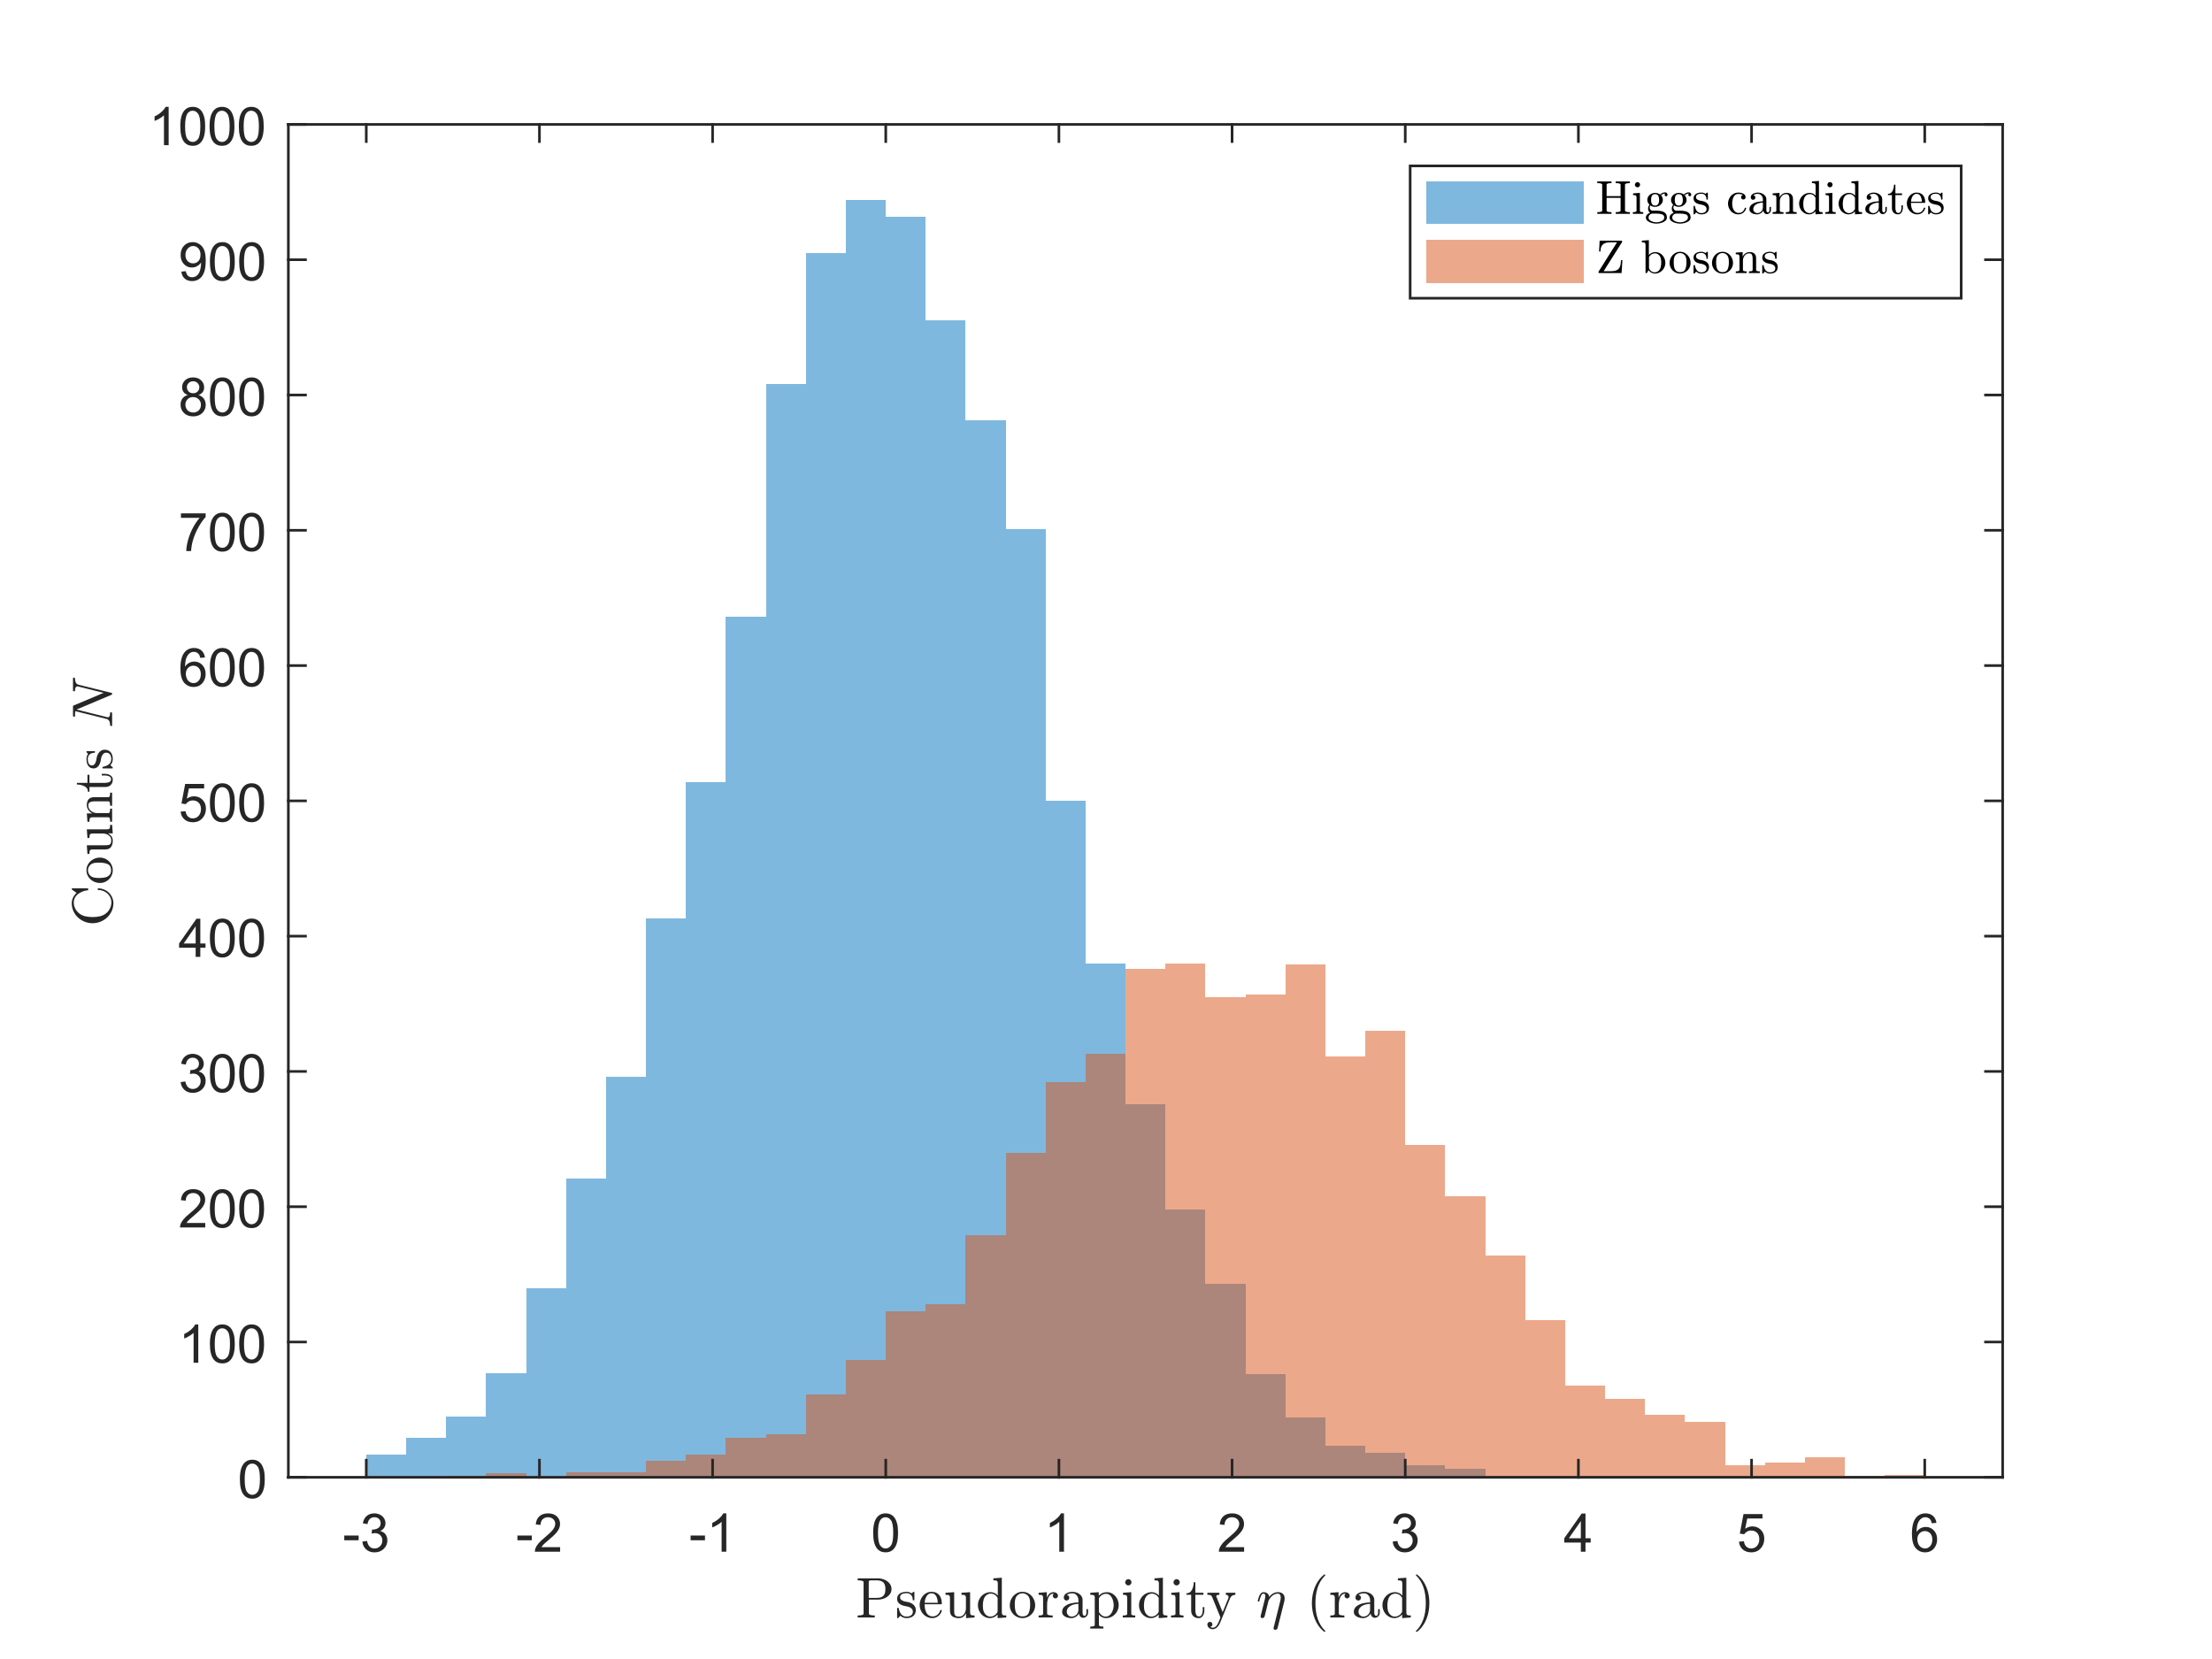 <?xml version="1.0"?>
<!DOCTYPE svg PUBLIC '-//W3C//DTD SVG 1.0//EN'
          'http://www.w3.org/TR/2001/REC-SVG-20010904/DTD/svg10.dtd'>
<svg xmlns:xlink="http://www.w3.org/1999/xlink" style="fill-opacity:1; color-rendering:auto; color-interpolation:auto; text-rendering:auto; stroke:black; stroke-linecap:square; stroke-miterlimit:10; shape-rendering:auto; stroke-opacity:1; fill:black; stroke-dasharray:none; font-weight:normal; stroke-width:1; font-family:'Dialog'; font-style:normal; stroke-linejoin:miter; font-size:12px; stroke-dashoffset:0; image-rendering:auto;" width="1120" height="840" xmlns="http://www.w3.org/2000/svg"
><rect width="100%" height="100%" fill="#333333" stroke="none"/><!--Generated by the Batik Graphics2D SVG Generator--><defs id="genericDefs"
  /><g
  ><defs id="defs1"
    ><clipPath clipPathUnits="userSpaceOnUse" id="clipPath1"
      ><path d="M0 0 L1120 0 L1120 840 L0 840 L0 0 Z"
      /></clipPath
    ></defs
    ><g style="fill:white; stroke:white;"
    ><rect x="0" y="0" width="1120" style="clip-path:url(#clipPath1); stroke:none;" height="840"
    /></g
    ><g style="fill:white; text-rendering:optimizeSpeed; color-rendering:optimizeSpeed; image-rendering:optimizeSpeed; shape-rendering:crispEdges; stroke:white; color-interpolation:sRGB;"
    ><rect x="0" width="1120" height="840" y="0" style="stroke:none;"
      /><path style="stroke:none;" d="M146 748 L1014 748 L1014 63 L146 63 Z"
    /></g
    ><g style="fill-opacity:0.502; fill:rgb(0,114,189); text-rendering:optimizeSpeed; image-rendering:optimizeSpeed; color-rendering:optimizeSpeed; shape-rendering:crispEdges; stroke:rgb(0,114,189); color-interpolation:sRGB; stroke-opacity:0.502;"
    ><path style="stroke:none;" d="M205.688 748 L205.688 736.355 L185.454 736.355 L185.454 748 ZM225.921 748 L225.921 728.135 L205.688 728.135 L205.688 748 ZM246.154 748 L246.154 717.175 L225.921 717.175 L225.921 748 ZM266.387 748 L266.387 695.255 L246.154 695.255 L246.154 748 ZM286.62 748 L286.62 652.1 L266.387 652.1 L266.387 748 ZM306.853 748 L306.853 596.615 L286.62 596.615 L286.62 748 ZM327.086 748 L327.086 545.24 L306.853 545.24 L306.853 748 ZM347.319 748 L347.319 465.095 L327.086 465.095 L327.086 748 ZM367.553 748 L367.553 395.91 L347.319 395.91 L347.319 748 ZM387.786 748 L387.786 312.34 L367.553 312.34 L367.553 748 ZM408.019 748 L408.019 194.52 L387.786 194.52 L387.786 748 ZM428.252 748 L428.252 128.075 L408.019 128.075 L408.019 748 ZM448.485 748 L448.485 101.36 L428.252 101.36 L428.252 748 ZM468.718 748 L468.718 109.58 L448.485 109.58 L448.485 748 ZM488.951 748 L488.951 162.325 L468.718 162.325 L468.718 748 ZM509.184 748 L509.184 213.015 L488.951 213.015 L488.951 748 ZM529.417 748 L529.417 267.815 L509.184 267.815 L509.184 748 ZM549.65 748 L549.65 405.5 L529.417 405.5 L529.417 748 ZM569.883 748 L569.883 487.7 L549.65 487.7 L549.65 748 ZM590.117 748 L590.117 558.94 L569.883 558.94 L569.883 748 ZM610.35 748 L610.35 612.37 L590.117 612.37 L590.117 748 ZM630.583 748 L630.583 650.045 L610.35 650.045 L610.35 748 ZM650.816 748 L650.816 695.94 L630.583 695.94 L630.583 748 ZM671.049 748 L671.049 717.86 L650.816 717.86 L650.816 748 ZM691.282 748 L691.282 732.245 L671.049 732.245 L671.049 748 ZM711.515 748 L711.515 735.67 L691.282 735.67 L691.282 748 ZM731.748 748 L731.748 741.835 L711.515 741.835 L711.515 748 ZM751.981 748 L751.981 743.89 L731.748 743.89 L731.748 748 Z"
      /><path d="M246.154 748 L246.154 747.315 L225.921 747.315 L225.921 748 ZM266.387 748 L266.387 745.945 L246.154 745.945 L246.154 748 ZM306.853 745.26 L286.62 745.26 L286.62 748 L306.853 748 L327.086 748 L327.086 745.26 ZM347.319 748 L347.319 739.78 L327.086 739.78 L327.086 748 ZM367.553 748 L367.553 736.355 L347.319 736.355 L347.319 748 ZM387.786 748 L387.786 728.135 L367.553 728.135 L367.553 748 ZM408.019 748 L408.019 726.08 L387.786 726.08 L387.786 748 ZM428.252 748 L428.252 706.215 L408.019 706.215 L408.019 748 ZM448.485 748 L448.485 688.405 L428.252 688.405 L428.252 748 ZM468.718 748 L468.718 663.745 L448.485 663.745 L448.485 748 ZM488.951 748 L488.951 660.32 L468.718 660.32 L468.718 748 ZM509.184 748 L509.184 625.385 L488.951 625.385 L488.951 748 ZM529.417 748 L529.417 583.6 L509.184 583.6 L509.184 748 ZM549.65 748 L549.65 547.98 L529.417 547.98 L529.417 748 ZM569.883 748 L569.883 533.595 L549.65 533.595 L549.65 748 ZM590.117 748 L590.117 490.44 L569.883 490.44 L569.883 748 ZM610.35 748 L610.35 487.7 L590.117 487.7 L590.117 748 ZM630.583 748 L630.583 504.825 L610.35 504.825 L610.35 748 ZM650.816 748 L650.816 503.455 L630.583 503.455 L630.583 748 ZM671.049 748 L671.049 488.385 L650.816 488.385 L650.816 748 ZM691.282 748 L691.282 534.965 L671.049 534.965 L671.049 748 ZM711.515 748 L711.515 521.95 L691.282 521.95 L691.282 748 ZM731.748 748 L731.748 579.49 L711.515 579.49 L711.515 748 ZM751.981 748 L751.981 605.52 L731.748 605.52 L731.748 748 ZM772.215 748 L772.215 635.66 L751.981 635.66 L751.981 748 ZM792.448 748 L792.448 668.54 L772.215 668.54 L772.215 748 ZM812.681 748 L812.681 701.42 L792.448 701.42 L792.448 748 ZM832.914 748 L832.914 708.27 L812.681 708.27 L812.681 748 ZM853.147 748 L853.147 716.49 L832.914 716.49 L832.914 748 ZM873.38 748 L873.38 719.915 L853.147 719.915 L853.147 748 ZM893.613 748 L893.613 741.835 L873.38 741.835 L873.38 748 ZM913.846 748 L913.846 740.465 L893.613 740.465 L893.613 748 ZM934.079 748 L934.079 737.725 L913.846 737.725 L913.846 748 ZM954.312 748 L954.312 747.315 L934.079 747.315 L934.079 748 ZM974.545 748 L974.545 746.63 L954.312 746.63 L954.312 748 Z" style="fill:rgb(217,83,25); stroke:none;"
    /></g
    ><g style="fill:rgb(38,38,38); text-rendering:geometricPrecision; image-rendering:optimizeQuality; color-rendering:optimizeQuality; stroke-linejoin:round; stroke:rgb(38,38,38); color-interpolation:linearRGB; stroke-width:1.333;"
    ><line y2="748" style="fill:none;" x1="146" x2="1014" y1="748"
      /><line y2="63" style="fill:none;" x1="146" x2="1014" y1="63"
      /><line y2="739.32" style="fill:none;" x1="185.454" x2="185.454" y1="748"
      /><line y2="739.32" style="fill:none;" x1="273.131" x2="273.131" y1="748"
      /><line y2="739.32" style="fill:none;" x1="360.808" x2="360.808" y1="748"
      /><line y2="739.32" style="fill:none;" x1="448.485" x2="448.485" y1="748"
      /><line y2="739.32" style="fill:none;" x1="536.162" x2="536.162" y1="748"
      /><line y2="739.32" style="fill:none;" x1="623.838" x2="623.838" y1="748"
      /><line y2="739.32" style="fill:none;" x1="711.515" x2="711.515" y1="748"
      /><line y2="739.32" style="fill:none;" x1="799.192" x2="799.192" y1="748"
      /><line y2="739.32" style="fill:none;" x1="886.869" x2="886.869" y1="748"
      /><line y2="739.32" style="fill:none;" x1="974.545" x2="974.545" y1="748"
      /><line y2="71.68" style="fill:none;" x1="185.454" x2="185.454" y1="63"
      /><line y2="71.68" style="fill:none;" x1="273.131" x2="273.131" y1="63"
      /><line y2="71.68" style="fill:none;" x1="360.808" x2="360.808" y1="63"
      /><line y2="71.68" style="fill:none;" x1="448.485" x2="448.485" y1="63"
      /><line y2="71.68" style="fill:none;" x1="536.162" x2="536.162" y1="63"
      /><line y2="71.68" style="fill:none;" x1="623.838" x2="623.838" y1="63"
      /><line y2="71.68" style="fill:none;" x1="711.515" x2="711.515" y1="63"
      /><line y2="71.68" style="fill:none;" x1="799.192" x2="799.192" y1="63"
      /><line y2="71.68" style="fill:none;" x1="886.869" x2="886.869" y1="63"
      /><line y2="71.68" style="fill:none;" x1="974.545" x2="974.545" y1="63"
    /></g
    ><g transform="translate(185.454,758.667)" style="font-size:26.667px; fill:rgb(38,38,38); text-rendering:geometricPrecision; image-rendering:optimizeQuality; color-rendering:optimizeQuality; font-family:'SansSerif'; stroke:rgb(38,38,38); color-interpolation:linearRGB;"
    ><path style="stroke:none;" d="M-11.141 21.203 L-11.141 18.812 L-3.859 18.812 L-3.859 21.203 L-11.141 21.203 ZM-1.983 21.891 L0.377 21.578 Q0.799 23.594 1.775 24.484 Q2.752 25.375 4.174 25.375 Q5.846 25.375 6.994 24.219 Q8.142 23.062 8.142 21.344 Q8.142 19.703 7.08 18.648 Q6.017 17.594 4.361 17.594 Q3.689 17.594 2.689 17.844 L2.955 15.766 Q3.189 15.797 3.33 15.797 Q4.846 15.797 6.064 15.008 Q7.283 14.219 7.283 12.562 Q7.283 11.266 6.4 10.406 Q5.517 9.547 4.111 9.547 Q2.736 9.547 1.814 10.414 Q0.892 11.281 0.627 13.031 L-1.748 12.609 Q-1.311 10.219 0.228 8.906 Q1.767 7.594 4.064 7.594 Q5.642 7.594 6.978 8.273 Q8.314 8.953 9.017 10.125 Q9.72 11.297 9.72 12.609 Q9.72 13.875 9.049 14.898 Q8.377 15.922 7.049 16.531 Q8.767 16.922 9.72 18.172 Q10.674 19.422 10.674 21.297 Q10.674 23.828 8.822 25.586 Q6.971 27.344 4.158 27.344 Q1.611 27.344 -0.069 25.828 Q-1.748 24.312 -1.983 21.891 Z"
    /></g
    ><g transform="translate(273.131,758.667)" style="font-size:26.667px; fill:rgb(38,38,38); text-rendering:geometricPrecision; image-rendering:optimizeQuality; color-rendering:optimizeQuality; font-family:'SansSerif'; stroke:rgb(38,38,38); color-interpolation:linearRGB;"
    ><path style="stroke:none;" d="M-11.141 21.203 L-11.141 18.812 L-3.859 18.812 L-3.859 21.203 L-11.141 21.203 ZM10.47 24.719 L10.47 27 L-2.311 27 Q-2.326 26.141 -2.03 25.359 Q-1.545 24.047 -0.467 22.781 Q0.611 21.516 2.642 19.859 Q5.783 17.266 6.892 15.758 Q8.002 14.25 8.002 12.906 Q8.002 11.5 6.994 10.531 Q5.986 9.562 4.361 9.562 Q2.658 9.562 1.627 10.586 Q0.596 11.609 0.58 13.438 L-1.858 13.188 Q-1.608 10.453 0.025 9.023 Q1.658 7.594 4.424 7.594 Q7.205 7.594 8.822 9.133 Q10.439 10.672 10.439 12.953 Q10.439 14.125 9.963 15.242 Q9.486 16.359 8.392 17.602 Q7.299 18.844 4.736 21 Q2.595 22.797 1.994 23.438 Q1.392 24.078 0.986 24.719 L10.47 24.719 Z"
    /></g
    ><g transform="translate(360.808,758.667)" style="font-size:26.667px; fill:rgb(38,38,38); text-rendering:geometricPrecision; image-rendering:optimizeQuality; color-rendering:optimizeQuality; font-family:'SansSerif'; stroke:rgb(38,38,38); color-interpolation:linearRGB;"
    ><path style="stroke:none;" d="M-11.141 21.203 L-11.141 18.812 L-3.859 18.812 L-3.859 21.203 L-11.141 21.203 ZM6.939 27 L4.564 27 L4.564 11.875 Q3.705 12.703 2.314 13.516 Q0.924 14.328 -0.186 14.734 L-0.186 12.438 Q1.814 11.516 3.299 10.18 Q4.783 8.844 5.408 7.594 L6.939 7.594 L6.939 27 Z"
    /></g
    ><g transform="translate(448.485,758.667)" style="font-size:26.667px; fill:rgb(38,38,38); text-rendering:geometricPrecision; image-rendering:optimizeQuality; color-rendering:optimizeQuality; font-family:'SansSerif'; stroke:rgb(38,38,38); color-interpolation:linearRGB;"
    ><path style="stroke:none;" d="M-6.375 17.469 Q-6.375 14.047 -5.672 11.953 Q-4.969 9.859 -3.578 8.727 Q-2.188 7.594 -0.078 7.594 Q1.484 7.594 2.656 8.219 Q3.828 8.844 4.594 10.023 Q5.359 11.203 5.789 12.898 Q6.219 14.594 6.219 17.469 Q6.219 20.875 5.523 22.961 Q4.828 25.047 3.438 26.188 Q2.047 27.328 -0.078 27.328 Q-2.875 27.328 -4.469 25.328 Q-6.375 22.906 -6.375 17.469 ZM-3.938 17.469 Q-3.938 22.234 -2.828 23.805 Q-1.719 25.375 -0.078 25.375 Q1.562 25.375 2.672 23.797 Q3.781 22.219 3.781 17.469 Q3.781 12.703 2.672 11.133 Q1.562 9.562 -0.109 9.562 Q-1.734 9.562 -2.719 10.938 Q-3.938 12.703 -3.938 17.469 Z"
    /></g
    ><g transform="translate(536.162,758.667)" style="font-size:26.667px; fill:rgb(38,38,38); text-rendering:geometricPrecision; image-rendering:optimizeQuality; color-rendering:optimizeQuality; font-family:'SansSerif'; stroke:rgb(38,38,38); color-interpolation:linearRGB;"
    ><path style="stroke:none;" d="M2.562 27 L0.188 27 L0.188 11.875 Q-0.672 12.703 -2.062 13.516 Q-3.453 14.328 -4.562 14.734 L-4.562 12.438 Q-2.562 11.516 -1.078 10.18 Q0.406 8.844 1.031 7.594 L2.562 7.594 L2.562 27 Z"
    /></g
    ><g transform="translate(623.838,758.667)" style="font-size:26.667px; fill:rgb(38,38,38); text-rendering:geometricPrecision; image-rendering:optimizeQuality; color-rendering:optimizeQuality; font-family:'SansSerif'; stroke:rgb(38,38,38); color-interpolation:linearRGB;"
    ><path style="stroke:none;" d="M6.094 24.719 L6.094 27 L-6.688 27 Q-6.703 26.141 -6.406 25.359 Q-5.922 24.047 -4.844 22.781 Q-3.766 21.516 -1.734 19.859 Q1.406 17.266 2.516 15.758 Q3.625 14.25 3.625 12.906 Q3.625 11.5 2.617 10.531 Q1.609 9.562 -0.016 9.562 Q-1.719 9.562 -2.75 10.586 Q-3.781 11.609 -3.797 13.438 L-6.234 13.188 Q-5.984 10.453 -4.352 9.023 Q-2.719 7.594 0.047 7.594 Q2.828 7.594 4.445 9.133 Q6.062 10.672 6.062 12.953 Q6.062 14.125 5.586 15.242 Q5.109 16.359 4.016 17.602 Q2.922 18.844 0.359 21 Q-1.781 22.797 -2.383 23.438 Q-2.984 24.078 -3.391 24.719 L6.094 24.719 Z"
    /></g
    ><g transform="translate(711.515,758.667)" style="font-size:26.667px; fill:rgb(38,38,38); text-rendering:geometricPrecision; image-rendering:optimizeQuality; color-rendering:optimizeQuality; font-family:'SansSerif'; stroke:rgb(38,38,38); color-interpolation:linearRGB;"
    ><path style="stroke:none;" d="M-6.359 21.891 L-4 21.578 Q-3.578 23.594 -2.602 24.484 Q-1.625 25.375 -0.203 25.375 Q1.469 25.375 2.617 24.219 Q3.766 23.062 3.766 21.344 Q3.766 19.703 2.703 18.648 Q1.641 17.594 -0.016 17.594 Q-0.688 17.594 -1.688 17.844 L-1.422 15.766 Q-1.188 15.797 -1.047 15.797 Q0.469 15.797 1.688 15.008 Q2.906 14.219 2.906 12.562 Q2.906 11.266 2.023 10.406 Q1.141 9.547 -0.266 9.547 Q-1.641 9.547 -2.562 10.414 Q-3.484 11.281 -3.75 13.031 L-6.125 12.609 Q-5.688 10.219 -4.148 8.906 Q-2.609 7.594 -0.312 7.594 Q1.266 7.594 2.602 8.273 Q3.938 8.953 4.641 10.125 Q5.344 11.297 5.344 12.609 Q5.344 13.875 4.672 14.898 Q4 15.922 2.672 16.531 Q4.391 16.922 5.344 18.172 Q6.297 19.422 6.297 21.297 Q6.297 23.828 4.445 25.586 Q2.594 27.344 -0.219 27.344 Q-2.766 27.344 -4.445 25.828 Q-6.125 24.312 -6.359 21.891 Z"
    /></g
    ><g transform="translate(799.192,758.667)" style="font-size:26.667px; fill:rgb(38,38,38); text-rendering:geometricPrecision; image-rendering:optimizeQuality; color-rendering:optimizeQuality; font-family:'SansSerif'; stroke:rgb(38,38,38); color-interpolation:linearRGB;"
    ><path style="stroke:none;" d="M1.234 27 L1.234 22.375 L-7.156 22.375 L-7.156 20.203 L1.656 7.672 L3.594 7.672 L3.594 20.203 L6.219 20.203 L6.219 22.375 L3.594 22.375 L3.594 27 L1.234 27 ZM1.234 20.203 L1.234 11.484 L-4.828 20.203 L1.234 20.203 Z"
    /></g
    ><g transform="translate(886.869,758.667)" style="font-size:26.667px; fill:rgb(38,38,38); text-rendering:geometricPrecision; image-rendering:optimizeQuality; color-rendering:optimizeQuality; font-family:'SansSerif'; stroke:rgb(38,38,38); color-interpolation:linearRGB;"
    ><path style="stroke:none;" d="M-6.375 21.938 L-3.891 21.719 Q-3.609 23.547 -2.602 24.461 Q-1.594 25.375 -0.172 25.375 Q1.547 25.375 2.734 24.086 Q3.922 22.797 3.922 20.656 Q3.922 18.625 2.781 17.453 Q1.641 16.281 -0.203 16.281 Q-1.359 16.281 -2.281 16.805 Q-3.203 17.328 -3.734 18.156 L-5.953 17.859 L-4.078 7.938 L5.531 7.938 L5.531 10.203 L-2.188 10.203 L-3.234 15.391 Q-1.484 14.188 0.422 14.188 Q2.953 14.188 4.695 15.938 Q6.438 17.688 6.438 20.453 Q6.438 23.078 4.906 24.984 Q3.047 27.328 -0.172 27.328 Q-2.812 27.328 -4.477 25.852 Q-6.141 24.375 -6.375 21.938 Z"
    /></g
    ><g transform="translate(974.545,758.667)" style="font-size:26.667px; fill:rgb(38,38,38); text-rendering:geometricPrecision; image-rendering:optimizeQuality; color-rendering:optimizeQuality; font-family:'SansSerif'; stroke:rgb(38,38,38); color-interpolation:linearRGB;"
    ><path style="stroke:none;" d="M5.938 12.406 L3.578 12.594 Q3.266 11.188 2.672 10.562 Q1.719 9.547 0.312 9.547 Q-0.828 9.547 -1.688 10.172 Q-2.812 11 -3.453 12.562 Q-4.094 14.125 -4.125 17.031 Q-3.266 15.734 -2.031 15.102 Q-0.797 14.469 0.562 14.469 Q2.938 14.469 4.609 16.211 Q6.281 17.953 6.281 20.719 Q6.281 22.547 5.492 24.109 Q4.703 25.672 3.336 26.5 Q1.969 27.328 0.219 27.328 Q-2.734 27.328 -4.609 25.148 Q-6.484 22.969 -6.484 17.953 Q-6.484 12.359 -4.422 9.812 Q-2.609 7.594 0.453 7.594 Q2.734 7.594 4.188 8.875 Q5.641 10.156 5.938 12.406 ZM-3.75 20.734 Q-3.75 21.969 -3.234 23.086 Q-2.719 24.203 -1.781 24.789 Q-0.844 25.375 0.188 25.375 Q1.688 25.375 2.766 24.164 Q3.844 22.953 3.844 20.875 Q3.844 18.859 2.781 17.711 Q1.719 16.562 0.094 16.562 Q-1.516 16.562 -2.633 17.711 Q-3.75 18.859 -3.75 20.734 Z"
    /></g
    ><g transform="translate(580,794.333)" style="font-size:29.333px; fill:rgb(38,38,38); text-rendering:geometricPrecision; image-rendering:optimizeQuality; color-rendering:optimizeQuality; font-family:'mwa_cmr10'; stroke:rgb(38,38,38); color-interpolation:linearRGB;"
    ><path style="stroke:none;" d="M-145.725 24.64 L-145.725 23.624 Q-142.741 23.624 -142.741 22.702 L-142.741 6.765 Q-142.741 5.843 -145.725 5.843 L-145.725 4.827 L-135.413 4.827 Q-133.819 4.827 -132.233 5.484 Q-130.647 6.14 -129.624 7.382 Q-128.6 8.624 -128.6 10.28 Q-128.6 11.89 -129.632 13.109 Q-130.663 14.327 -132.233 14.96 Q-133.804 15.593 -135.413 15.593 L-140.054 15.593 L-140.054 22.702 Q-140.054 23.624 -137.069 23.624 L-137.069 24.64 L-145.725 24.64 ZM-140.132 14.734 L-136.194 14.734 Q-134.6 14.734 -133.608 14.273 Q-132.616 13.812 -132.155 12.843 Q-131.694 11.874 -131.694 10.28 Q-131.694 7.921 -132.733 6.882 Q-133.772 5.843 -136.194 5.843 L-138.663 5.843 Q-139.194 5.843 -139.483 5.89 Q-139.772 5.937 -139.952 6.14 Q-140.132 6.343 -140.132 6.765 L-140.132 14.734 Z"
      /><path style="stroke:none;" d="M-125.762 24.718 L-125.762 19.999 Q-125.762 19.765 -125.512 19.765 L-125.153 19.765 Q-124.997 19.765 -124.934 19.999 Q-124.122 24.202 -121.028 24.202 Q-119.653 24.202 -118.723 23.577 Q-117.794 22.952 -117.794 21.655 Q-117.794 20.718 -118.52 20.062 Q-119.247 19.405 -120.231 19.155 L-122.169 18.78 Q-123.153 18.562 -123.95 18.124 Q-124.747 17.687 -125.255 16.96 Q-125.762 16.234 -125.762 15.265 Q-125.762 13.984 -125.091 13.171 Q-124.419 12.359 -123.348 11.999 Q-122.278 11.64 -121.028 11.64 Q-119.544 11.64 -118.434 12.437 L-117.591 11.718 Q-117.591 11.64 -117.45 11.64 L-117.247 11.64 Q-117.153 11.64 -117.083 11.718 Q-117.012 11.796 -117.012 11.874 L-117.012 15.671 Q-117.012 15.952 -117.247 15.952 L-117.591 15.952 Q-117.856 15.952 -117.856 15.671 Q-117.856 14.155 -118.7 13.242 Q-119.544 12.327 -121.059 12.327 Q-122.356 12.327 -123.309 12.804 Q-124.262 13.28 -124.262 14.452 Q-124.262 15.265 -123.575 15.78 Q-122.887 16.296 -121.966 16.53 L-120.012 16.89 Q-119.012 17.124 -118.153 17.663 Q-117.294 18.202 -116.794 19.023 Q-116.294 19.843 -116.294 20.874 Q-116.294 21.921 -116.653 22.695 Q-117.012 23.468 -117.661 23.976 Q-118.309 24.484 -119.184 24.726 Q-120.059 24.968 -121.028 24.968 Q-122.841 24.968 -124.122 23.749 L-125.184 24.89 Q-125.184 24.968 -125.341 24.968 L-125.512 24.968 Q-125.762 24.968 -125.762 24.718 Z"
      /><path style="stroke:none;" d="M-107.942 24.968 Q-109.708 24.968 -111.184 24.038 Q-112.661 23.109 -113.504 21.562 Q-114.348 20.015 -114.348 18.28 Q-114.348 16.577 -113.583 15.054 Q-112.817 13.53 -111.434 12.585 Q-110.051 11.64 -108.348 11.64 Q-107.02 11.64 -106.036 12.085 Q-105.051 12.53 -104.411 13.327 Q-103.77 14.124 -103.45 15.195 Q-103.129 16.265 -103.129 17.562 Q-103.129 17.937 -103.426 17.937 L-111.817 17.937 L-111.817 18.249 Q-111.817 20.655 -110.848 22.382 Q-109.879 24.109 -107.676 24.109 Q-106.786 24.109 -106.028 23.718 Q-105.27 23.327 -104.716 22.616 Q-104.161 21.905 -103.958 21.093 Q-103.926 20.999 -103.848 20.921 Q-103.77 20.843 -103.676 20.843 L-103.426 20.843 Q-103.129 20.843 -103.129 21.218 Q-103.536 22.859 -104.895 23.913 Q-106.254 24.968 -107.942 24.968 ZM-111.786 17.218 L-105.176 17.218 Q-105.176 16.124 -105.481 15.007 Q-105.786 13.89 -106.497 13.148 Q-107.208 12.405 -108.348 12.405 Q-109.989 12.405 -110.887 13.945 Q-111.786 15.484 -111.786 17.218 Z"
      /><path style="stroke:none;" d="M-98.999 21.187 L-98.999 14.78 Q-98.999 13.999 -99.233 13.655 Q-99.468 13.312 -99.905 13.234 Q-100.343 13.155 -101.264 13.155 L-101.264 12.14 L-96.874 11.827 L-96.874 21.187 Q-96.874 22.312 -96.71 22.945 Q-96.546 23.577 -96.014 23.89 Q-95.483 24.202 -94.327 24.202 Q-92.764 24.202 -91.843 22.898 Q-90.921 21.593 -90.921 19.937 L-90.921 14.78 Q-90.921 13.999 -91.163 13.655 Q-91.405 13.312 -91.835 13.234 Q-92.264 13.155 -93.186 13.155 L-93.186 12.14 L-88.811 11.827 L-88.811 21.999 Q-88.811 22.765 -88.577 23.116 Q-88.343 23.468 -87.905 23.546 Q-87.468 23.624 -86.546 23.624 L-86.546 24.64 L-90.843 24.968 L-90.843 22.515 Q-91.374 23.609 -92.335 24.288 Q-93.296 24.968 -94.468 24.968 Q-96.546 24.968 -97.772 24.085 Q-98.999 23.202 -98.999 21.187 Z"
      /><path style="stroke:none;" d="M-78.749 24.968 Q-80.468 24.968 -81.882 24.038 Q-83.296 23.109 -84.077 21.593 Q-84.859 20.077 -84.859 18.374 Q-84.859 16.624 -84.007 15.117 Q-83.156 13.609 -81.679 12.718 Q-80.202 11.827 -78.437 11.827 Q-77.374 11.827 -76.429 12.273 Q-75.484 12.718 -74.781 13.515 L-74.781 7.484 Q-74.781 6.702 -75.015 6.351 Q-75.249 5.999 -75.679 5.921 Q-76.109 5.843 -77.031 5.843 L-77.031 4.827 L-72.749 4.515 L-72.749 21.999 Q-72.749 22.765 -72.515 23.116 Q-72.281 23.468 -71.843 23.546 Q-71.406 23.624 -70.499 23.624 L-70.499 24.64 L-74.874 24.968 L-74.874 23.14 Q-75.624 23.999 -76.656 24.484 Q-77.687 24.968 -78.749 24.968 ZM-81.702 22.124 Q-81.218 23.062 -80.39 23.632 Q-79.562 24.202 -78.577 24.202 Q-77.374 24.202 -76.367 23.507 Q-75.359 22.812 -74.874 21.702 L-74.874 14.749 Q-75.202 14.124 -75.718 13.617 Q-76.234 13.109 -76.882 12.843 Q-77.531 12.577 -78.249 12.577 Q-79.765 12.577 -80.687 13.437 Q-81.609 14.296 -81.976 15.624 Q-82.343 16.952 -82.343 18.405 Q-82.343 19.577 -82.226 20.437 Q-82.109 21.296 -81.702 22.124 Z"
      /><path style="stroke:none;" d="M-62.281 24.968 Q-64.015 24.968 -65.508 24.085 Q-67 23.202 -67.859 21.71 Q-68.719 20.218 -68.719 18.468 Q-68.719 17.14 -68.25 15.905 Q-67.781 14.671 -66.89 13.702 Q-66 12.734 -64.828 12.187 Q-63.656 11.64 -62.281 11.64 Q-60.5 11.64 -59.031 12.585 Q-57.562 13.53 -56.711 15.109 Q-55.859 16.687 -55.859 18.468 Q-55.859 20.202 -56.726 21.702 Q-57.594 23.202 -59.07 24.085 Q-60.547 24.968 -62.281 24.968 ZM-62.281 24.109 Q-59.953 24.109 -59.179 22.429 Q-58.406 20.749 -58.406 18.14 Q-58.406 16.687 -58.562 15.726 Q-58.719 14.765 -59.234 13.984 Q-59.562 13.515 -60.062 13.148 Q-60.562 12.78 -61.125 12.593 Q-61.687 12.405 -62.281 12.405 Q-63.187 12.405 -64 12.82 Q-64.812 13.234 -65.359 13.984 Q-65.89 14.812 -66.039 15.796 Q-66.187 16.78 -66.187 18.14 Q-66.187 19.765 -65.906 21.062 Q-65.625 22.359 -64.765 23.234 Q-63.906 24.109 -62.281 24.109 Z"
      /><path style="stroke:none;" d="M-54.114 24.64 L-54.114 23.624 Q-53.13 23.624 -52.489 23.468 Q-51.849 23.312 -51.849 22.702 L-51.849 14.78 Q-51.849 13.999 -52.083 13.655 Q-52.318 13.312 -52.755 13.234 Q-53.193 13.155 -54.114 13.155 L-54.114 12.14 L-49.958 11.827 L-49.958 14.655 Q-49.505 13.39 -48.638 12.609 Q-47.771 11.827 -46.536 11.827 Q-45.677 11.827 -44.997 12.335 Q-44.318 12.843 -44.318 13.687 Q-44.318 14.202 -44.693 14.593 Q-45.068 14.984 -45.614 14.984 Q-46.161 14.984 -46.544 14.601 Q-46.927 14.218 -46.927 13.687 Q-46.927 12.905 -46.364 12.577 L-46.536 12.577 Q-47.708 12.577 -48.45 13.429 Q-49.193 14.28 -49.505 15.538 Q-49.818 16.796 -49.818 17.937 L-49.818 22.702 Q-49.818 23.624 -47.005 23.624 L-47.005 24.64 L-54.114 24.64 Z"
      /><path style="stroke:none;" d="M-42.219 21.796 Q-42.219 20.062 -40.86 18.984 Q-39.5 17.905 -37.594 17.46 Q-35.688 17.015 -33.969 17.015 L-33.969 15.812 Q-33.969 14.984 -34.336 14.195 Q-34.704 13.405 -35.399 12.905 Q-36.094 12.405 -36.938 12.405 Q-38.86 12.405 -39.86 13.265 Q-39.313 13.265 -38.954 13.687 Q-38.594 14.109 -38.594 14.655 Q-38.594 15.234 -39 15.648 Q-39.407 16.062 -39.969 16.062 Q-40.563 16.062 -40.969 15.648 Q-41.375 15.234 -41.375 14.655 Q-41.375 13.124 -39.993 12.382 Q-38.61 11.64 -36.938 11.64 Q-35.75 11.64 -34.563 12.14 Q-33.375 12.64 -32.618 13.577 Q-31.86 14.515 -31.86 15.765 L-31.86 22.296 Q-31.86 22.859 -31.618 23.335 Q-31.375 23.812 -30.875 23.812 Q-30.391 23.812 -30.157 23.327 Q-29.922 22.843 -29.922 22.296 L-29.922 20.437 L-29.079 20.437 L-29.079 22.296 Q-29.079 22.937 -29.415 23.523 Q-29.75 24.109 -30.329 24.46 Q-30.907 24.812 -31.563 24.812 Q-32.422 24.812 -33.032 24.155 Q-33.641 23.499 -33.719 22.593 Q-34.25 23.671 -35.297 24.32 Q-36.344 24.968 -37.547 24.968 Q-38.641 24.968 -39.711 24.64 Q-40.782 24.312 -41.5 23.609 Q-42.219 22.905 -42.219 21.796 ZM-39.86 21.796 Q-39.86 22.812 -39.11 23.507 Q-38.36 24.202 -37.344 24.202 Q-36.407 24.202 -35.641 23.734 Q-34.875 23.265 -34.422 22.46 Q-33.969 21.655 -33.969 20.765 L-33.969 17.749 Q-35.297 17.749 -36.672 18.179 Q-38.047 18.609 -38.954 19.53 Q-39.86 20.452 -39.86 21.796 Z"
      /><path style="stroke:none;" d="M-27.959 30.265 L-27.959 29.249 Q-26.974 29.249 -26.334 29.085 Q-25.693 28.921 -25.693 28.327 L-25.693 14.343 Q-25.693 13.546 -26.256 13.351 Q-26.818 13.155 -27.959 13.155 L-27.959 12.14 L-23.662 11.827 L-23.662 13.624 Q-22.881 12.749 -21.826 12.288 Q-20.771 11.827 -19.568 11.827 Q-17.865 11.827 -16.49 12.757 Q-15.115 13.687 -14.341 15.195 Q-13.568 16.702 -13.568 18.374 Q-13.568 20.14 -14.428 21.655 Q-15.287 23.171 -16.763 24.07 Q-18.24 24.968 -20.021 24.968 Q-22.131 24.968 -23.584 23.249 L-23.584 28.327 Q-23.584 28.921 -22.935 29.085 Q-22.287 29.249 -21.318 29.249 L-21.318 30.265 L-27.959 30.265 ZM-23.584 21.827 Q-23.068 22.859 -22.162 23.53 Q-21.256 24.202 -20.177 24.202 Q-19.177 24.202 -18.404 23.663 Q-17.631 23.124 -17.107 22.218 Q-16.584 21.312 -16.341 20.312 Q-16.099 19.312 -16.099 18.374 Q-16.099 17.218 -16.513 15.867 Q-16.927 14.515 -17.787 13.585 Q-18.646 12.655 -19.865 12.655 Q-21.037 12.655 -22.021 13.257 Q-23.006 13.859 -23.584 14.89 L-23.584 21.827 Z"
      /><path style="stroke:none;" d="M-11.522 24.64 L-11.522 23.624 Q-10.522 23.624 -9.889 23.468 Q-9.256 23.312 -9.256 22.702 L-9.256 14.78 Q-9.256 13.671 -9.686 13.413 Q-10.116 13.155 -11.397 13.155 L-11.397 12.14 L-7.209 11.827 L-7.209 22.702 Q-7.209 23.312 -6.662 23.468 Q-6.115 23.624 -5.194 23.624 L-5.194 24.64 L-11.522 24.64 ZM-10.287 6.843 Q-10.287 6.202 -9.803 5.718 Q-9.319 5.234 -8.709 5.234 Q-8.287 5.234 -7.905 5.452 Q-7.522 5.671 -7.311 6.054 Q-7.1 6.437 -7.1 6.843 Q-7.1 7.468 -7.584 7.945 Q-8.069 8.421 -8.709 8.421 Q-9.319 8.421 -9.803 7.945 Q-10.287 7.468 -10.287 6.843 Z"
      /><path style="stroke:none;" d="M2.814 24.968 Q1.095 24.968 -0.319 24.038 Q-1.733 23.109 -2.514 21.593 Q-3.296 20.077 -3.296 18.374 Q-3.296 16.624 -2.444 15.117 Q-1.592 13.609 -0.116 12.718 Q1.361 11.827 3.126 11.827 Q4.189 11.827 5.134 12.273 Q6.08 12.718 6.783 13.515 L6.783 7.484 Q6.783 6.702 6.548 6.351 Q6.314 5.999 5.884 5.921 Q5.455 5.843 4.533 5.843 L4.533 4.827 L8.814 4.515 L8.814 21.999 Q8.814 22.765 9.048 23.116 Q9.283 23.468 9.72 23.546 Q10.158 23.624 11.064 23.624 L11.064 24.64 L6.689 24.968 L6.689 23.14 Q5.939 23.999 4.908 24.484 Q3.876 24.968 2.814 24.968 ZM-0.139 22.124 Q0.345 23.062 1.173 23.632 Q2.001 24.202 2.986 24.202 Q4.189 24.202 5.197 23.507 Q6.205 22.812 6.689 21.702 L6.689 14.749 Q6.361 14.124 5.845 13.617 Q5.33 13.109 4.681 12.843 Q4.033 12.577 3.314 12.577 Q1.798 12.577 0.876 13.437 Q-0.045 14.296 -0.413 15.624 Q-0.78 16.952 -0.78 18.405 Q-0.78 19.577 -0.663 20.437 Q-0.545 21.296 -0.139 22.124 Z"
      /><path style="stroke:none;" d="M12.923 24.64 L12.923 23.624 Q13.923 23.624 14.556 23.468 Q15.188 23.312 15.188 22.702 L15.188 14.78 Q15.188 13.671 14.759 13.413 Q14.329 13.155 13.048 13.155 L13.048 12.14 L17.235 11.827 L17.235 22.702 Q17.235 23.312 17.782 23.468 Q18.329 23.624 19.251 23.624 L19.251 24.64 L12.923 24.64 ZM14.157 6.843 Q14.157 6.202 14.642 5.718 Q15.126 5.234 15.735 5.234 Q16.157 5.234 16.54 5.452 Q16.923 5.671 17.134 6.054 Q17.345 6.437 17.345 6.843 Q17.345 7.468 16.86 7.945 Q16.376 8.421 15.735 8.421 Q15.126 8.421 14.642 7.945 Q14.157 7.468 14.157 6.843 Z"
      /><path style="stroke:none;" d="M23.133 21.155 L23.133 13.155 L20.727 13.155 L20.727 12.405 Q22.633 12.405 23.524 10.632 Q24.415 8.859 24.415 6.796 L25.243 6.796 L25.243 12.14 L29.337 12.14 L29.337 13.155 L25.243 13.155 L25.243 21.093 Q25.243 22.296 25.649 23.202 Q26.055 24.109 27.102 24.109 Q28.102 24.109 28.54 23.155 Q28.977 22.202 28.977 21.093 L28.977 19.39 L29.805 19.39 L29.805 21.155 Q29.805 22.062 29.477 22.945 Q29.149 23.827 28.493 24.398 Q27.837 24.968 26.899 24.968 Q25.165 24.968 24.149 23.929 Q23.133 22.89 23.133 21.155 Z"
      /><path style="stroke:none;" d="M32.773 29.405 Q33.32 29.843 33.992 29.843 Q35.82 29.843 36.976 27.077 L37.96 24.64 L33.617 13.984 Q33.351 13.452 32.796 13.304 Q32.242 13.155 31.32 13.155 L31.32 12.14 L37.413 12.14 L37.413 13.155 Q35.82 13.155 35.82 13.843 Q35.82 13.968 35.835 14.015 L39.07 21.952 L41.976 14.812 Q42.054 14.593 42.054 14.312 Q42.054 13.968 41.867 13.702 Q41.679 13.437 41.374 13.296 Q41.07 13.155 40.679 13.155 L40.679 12.14 L45.507 12.14 L45.507 13.155 Q44.601 13.155 43.929 13.57 Q43.257 13.984 42.898 14.78 L37.882 27.077 Q37.492 28.015 36.96 28.796 Q36.429 29.577 35.663 30.085 Q34.898 30.593 33.992 30.593 Q32.929 30.593 32.124 29.89 Q31.32 29.187 31.32 28.155 Q31.32 27.609 31.687 27.241 Q32.054 26.874 32.601 26.874 Q32.96 26.874 33.257 27.038 Q33.554 27.202 33.71 27.484 Q33.867 27.765 33.867 28.155 Q33.867 28.624 33.562 28.991 Q33.257 29.359 32.773 29.405 Z"
      /><path style="stroke:none;" d="M59.126 24.968 Q58.782 24.968 58.524 24.741 Q58.267 24.515 58.267 24.14 Q58.267 23.968 58.298 23.89 L60.47 15.234 Q60.673 14.437 60.673 13.827 Q60.673 12.577 59.829 12.577 Q58.923 12.577 58.485 13.663 Q58.048 14.749 57.626 16.405 Q57.626 16.484 57.548 16.53 Q57.47 16.577 57.392 16.577 L57.048 16.577 Q56.954 16.577 56.884 16.476 Q56.813 16.374 56.813 16.28 Q57.126 15.03 57.415 14.148 Q57.704 13.265 58.321 12.546 Q58.938 11.827 59.86 11.827 Q60.938 11.827 61.774 12.507 Q62.61 13.187 62.61 14.265 Q63.47 13.124 64.618 12.476 Q65.767 11.827 67.11 11.827 Q68.626 11.827 69.54 12.64 Q70.454 13.452 70.454 14.952 Q70.454 15.812 70.251 16.562 L66.876 29.984 Q66.798 30.39 66.454 30.648 Q66.11 30.905 65.689 30.905 Q65.329 30.905 65.079 30.679 Q64.829 30.452 64.829 30.093 Q64.829 29.921 64.86 29.859 L68.189 16.499 Q68.485 15.312 68.485 14.515 Q68.485 13.702 68.142 13.14 Q67.798 12.577 67.048 12.577 Q64.204 12.577 62.313 16.093 L60.345 23.999 Q60.251 24.405 59.907 24.687 Q59.563 24.968 59.126 24.968 Z"
      /><path style="stroke:none;" d="M90.412 31.827 Q88.802 30.562 87.638 28.913 Q86.474 27.265 85.724 25.39 Q84.974 23.515 84.607 21.476 Q84.24 19.437 84.24 17.39 Q84.24 15.312 84.607 13.273 Q84.974 11.234 85.732 9.351 Q86.49 7.468 87.669 5.82 Q88.849 4.171 90.412 2.952 Q90.412 2.89 90.568 2.89 L90.834 2.89 Q90.912 2.89 90.982 2.968 Q91.052 3.046 91.052 3.14 Q91.052 3.265 91.005 3.327 Q89.584 4.718 88.638 6.304 Q87.693 7.89 87.123 9.679 Q86.552 11.468 86.294 13.39 Q86.037 15.312 86.037 17.39 Q86.037 26.609 90.974 31.39 Q91.052 31.484 91.052 31.64 Q91.052 31.702 90.974 31.796 Q90.896 31.89 90.834 31.89 L90.568 31.89 Q90.412 31.89 90.412 31.827 Z"
      /><path style="stroke:none;" d="M93.585 24.64 L93.585 23.624 Q94.569 23.624 95.21 23.468 Q95.85 23.312 95.85 22.702 L95.85 14.78 Q95.85 13.999 95.616 13.655 Q95.382 13.312 94.944 13.234 Q94.507 13.155 93.585 13.155 L93.585 12.14 L97.741 11.827 L97.741 14.655 Q98.194 13.39 99.061 12.609 Q99.928 11.827 101.163 11.827 Q102.022 11.827 102.702 12.335 Q103.382 12.843 103.382 13.687 Q103.382 14.202 103.007 14.593 Q102.632 14.984 102.085 14.984 Q101.538 14.984 101.155 14.601 Q100.772 14.218 100.772 13.687 Q100.772 12.905 101.335 12.577 L101.163 12.577 Q99.991 12.577 99.249 13.429 Q98.507 14.28 98.194 15.538 Q97.882 16.796 97.882 17.937 L97.882 22.702 Q97.882 23.624 100.694 23.624 L100.694 24.64 L93.585 24.64 Z"
      /><path style="stroke:none;" d="M105.48 21.796 Q105.48 20.062 106.839 18.984 Q108.199 17.905 110.105 17.46 Q112.011 17.015 113.73 17.015 L113.73 15.812 Q113.73 14.984 113.363 14.195 Q112.996 13.405 112.3 12.905 Q111.605 12.405 110.761 12.405 Q108.839 12.405 107.839 13.265 Q108.386 13.265 108.746 13.687 Q109.105 14.109 109.105 14.655 Q109.105 15.234 108.699 15.648 Q108.292 16.062 107.73 16.062 Q107.136 16.062 106.73 15.648 Q106.324 15.234 106.324 14.655 Q106.324 13.124 107.707 12.382 Q109.089 11.64 110.761 11.64 Q111.949 11.64 113.136 12.14 Q114.324 12.64 115.082 13.577 Q115.839 14.515 115.839 15.765 L115.839 22.296 Q115.839 22.859 116.082 23.335 Q116.324 23.812 116.824 23.812 Q117.308 23.812 117.542 23.327 Q117.777 22.843 117.777 22.296 L117.777 20.437 L118.621 20.437 L118.621 22.296 Q118.621 22.937 118.285 23.523 Q117.949 24.109 117.371 24.46 Q116.792 24.812 116.136 24.812 Q115.277 24.812 114.667 24.155 Q114.058 23.499 113.98 22.593 Q113.449 23.671 112.402 24.32 Q111.355 24.968 110.152 24.968 Q109.058 24.968 107.988 24.64 Q106.917 24.312 106.199 23.609 Q105.48 22.905 105.48 21.796 ZM107.839 21.796 Q107.839 22.812 108.589 23.507 Q109.339 24.202 110.355 24.202 Q111.292 24.202 112.058 23.734 Q112.824 23.265 113.277 22.46 Q113.73 21.655 113.73 20.765 L113.73 17.749 Q112.402 17.749 111.027 18.179 Q109.652 18.609 108.746 19.53 Q107.839 20.452 107.839 21.796 Z"
      /><path style="stroke:none;" d="M126.069 24.968 Q124.35 24.968 122.936 24.038 Q121.522 23.109 120.74 21.593 Q119.959 20.077 119.959 18.374 Q119.959 16.624 120.811 15.117 Q121.662 13.609 123.139 12.718 Q124.615 11.827 126.381 11.827 Q127.444 11.827 128.389 12.273 Q129.334 12.718 130.037 13.515 L130.037 7.484 Q130.037 6.702 129.803 6.351 Q129.569 5.999 129.139 5.921 Q128.709 5.843 127.787 5.843 L127.787 4.827 L132.069 4.515 L132.069 21.999 Q132.069 22.765 132.303 23.116 Q132.537 23.468 132.975 23.546 Q133.412 23.624 134.319 23.624 L134.319 24.64 L129.944 24.968 L129.944 23.14 Q129.194 23.999 128.162 24.484 Q127.131 24.968 126.069 24.968 ZM123.115 22.124 Q123.6 23.062 124.428 23.632 Q125.256 24.202 126.24 24.202 Q127.444 24.202 128.451 23.507 Q129.459 22.812 129.944 21.702 L129.944 14.749 Q129.615 14.124 129.1 13.617 Q128.584 13.109 127.936 12.843 Q127.287 12.577 126.569 12.577 Q125.053 12.577 124.131 13.437 Q123.209 14.296 122.842 15.624 Q122.475 16.952 122.475 18.405 Q122.475 19.577 122.592 20.437 Q122.709 21.296 123.115 22.124 Z"
      /><path style="stroke:none;" d="M137.177 31.89 Q136.912 31.89 136.912 31.64 Q136.912 31.515 136.974 31.452 Q141.927 26.609 141.927 17.39 Q141.927 8.171 137.021 3.39 Q136.912 3.312 136.912 3.14 Q136.912 3.046 136.99 2.968 Q137.068 2.89 137.177 2.89 L137.443 2.89 Q137.521 2.89 137.584 2.952 Q139.662 4.593 141.052 6.945 Q142.443 9.296 143.084 11.952 Q143.724 14.609 143.724 17.39 Q143.724 19.437 143.381 21.429 Q143.037 23.421 142.279 25.351 Q141.521 27.28 140.357 28.921 Q139.193 30.562 137.584 31.827 Q137.521 31.89 137.443 31.89 L137.177 31.89 Z"
    /></g
    ><g style="fill:rgb(38,38,38); text-rendering:geometricPrecision; image-rendering:optimizeQuality; color-rendering:optimizeQuality; stroke-linejoin:round; stroke:rgb(38,38,38); color-interpolation:linearRGB; stroke-width:1.333;"
    ><line y2="63" style="fill:none;" x1="146" x2="146" y1="748"
      /><line y2="63" style="fill:none;" x1="1014" x2="1014" y1="748"
      /><line y2="748" style="fill:none;" x1="146" x2="154.68" y1="748"
      /><line y2="679.5" style="fill:none;" x1="146" x2="154.68" y1="679.5"
      /><line y2="611" style="fill:none;" x1="146" x2="154.68" y1="611"
      /><line y2="542.5" style="fill:none;" x1="146" x2="154.68" y1="542.5"
      /><line y2="474" style="fill:none;" x1="146" x2="154.68" y1="474"
      /><line y2="405.5" style="fill:none;" x1="146" x2="154.68" y1="405.5"
      /><line y2="337" style="fill:none;" x1="146" x2="154.68" y1="337"
      /><line y2="268.5" style="fill:none;" x1="146" x2="154.68" y1="268.5"
      /><line y2="200" style="fill:none;" x1="146" x2="154.68" y1="200"
      /><line y2="131.5" style="fill:none;" x1="146" x2="154.68" y1="131.5"
      /><line y2="63" style="fill:none;" x1="146" x2="154.68" y1="63"
      /><line y2="748" style="fill:none;" x1="1014" x2="1005.32" y1="748"
      /><line y2="679.5" style="fill:none;" x1="1014" x2="1005.32" y1="679.5"
      /><line y2="611" style="fill:none;" x1="1014" x2="1005.32" y1="611"
      /><line y2="542.5" style="fill:none;" x1="1014" x2="1005.32" y1="542.5"
      /><line y2="474" style="fill:none;" x1="1014" x2="1005.32" y1="474"
      /><line y2="405.5" style="fill:none;" x1="1014" x2="1005.32" y1="405.5"
      /><line y2="337" style="fill:none;" x1="1014" x2="1005.32" y1="337"
      /><line y2="268.5" style="fill:none;" x1="1014" x2="1005.32" y1="268.5"
      /><line y2="200" style="fill:none;" x1="1014" x2="1005.32" y1="200"
      /><line y2="131.5" style="fill:none;" x1="1014" x2="1005.32" y1="131.5"
      /><line y2="63" style="fill:none;" x1="1014" x2="1005.32" y1="63"
    /></g
    ><g transform="translate(135.333,748)" style="font-size:26.667px; fill:rgb(38,38,38); text-rendering:geometricPrecision; image-rendering:optimizeQuality; color-rendering:optimizeQuality; font-family:'SansSerif'; stroke:rgb(38,38,38); color-interpolation:linearRGB;"
    ><path style="stroke:none;" d="M-13.875 0.969 Q-13.875 -2.453 -13.172 -4.547 Q-12.469 -6.641 -11.078 -7.773 Q-9.688 -8.906 -7.578 -8.906 Q-6.016 -8.906 -4.844 -8.281 Q-3.672 -7.656 -2.906 -6.477 Q-2.141 -5.297 -1.711 -3.602 Q-1.281 -1.906 -1.281 0.969 Q-1.281 4.375 -1.977 6.461 Q-2.672 8.547 -4.062 9.688 Q-5.453 10.828 -7.578 10.828 Q-10.375 10.828 -11.969 8.828 Q-13.875 6.406 -13.875 0.969 ZM-11.438 0.969 Q-11.438 5.734 -10.328 7.305 Q-9.219 8.875 -7.578 8.875 Q-5.938 8.875 -4.828 7.297 Q-3.719 5.719 -3.719 0.969 Q-3.719 -3.797 -4.828 -5.367 Q-5.938 -6.938 -7.609 -6.938 Q-9.234 -6.938 -10.219 -5.562 Q-11.438 -3.797 -11.438 0.969 Z"
    /></g
    ><g transform="translate(135.333,679.5)" style="font-size:26.667px; fill:rgb(38,38,38); text-rendering:geometricPrecision; image-rendering:optimizeQuality; color-rendering:optimizeQuality; font-family:'SansSerif'; stroke:rgb(38,38,38); color-interpolation:linearRGB;"
    ><path style="stroke:none;" d="M-34.938 10.5 L-37.312 10.5 L-37.312 -4.625 Q-38.172 -3.797 -39.562 -2.984 Q-40.953 -2.172 -42.062 -1.766 L-42.062 -4.062 Q-40.062 -4.984 -38.578 -6.32 Q-37.094 -7.656 -36.469 -8.906 L-34.938 -8.906 L-34.938 10.5 ZM-29.05 0.969 Q-29.05 -2.453 -28.347 -4.547 Q-27.644 -6.641 -26.253 -7.773 Q-24.863 -8.906 -22.753 -8.906 Q-21.191 -8.906 -20.019 -8.281 Q-18.847 -7.656 -18.081 -6.477 Q-17.316 -5.297 -16.886 -3.602 Q-16.456 -1.906 -16.456 0.969 Q-16.456 4.375 -17.152 6.461 Q-17.847 8.547 -19.238 9.688 Q-20.628 10.828 -22.753 10.828 Q-25.55 10.828 -27.144 8.828 Q-29.05 6.406 -29.05 0.969 ZM-26.613 0.969 Q-26.613 5.734 -25.503 7.305 Q-24.394 8.875 -22.753 8.875 Q-21.113 8.875 -20.003 7.297 Q-18.894 5.719 -18.894 0.969 Q-18.894 -3.797 -20.003 -5.367 Q-21.113 -6.938 -22.784 -6.938 Q-24.409 -6.938 -25.394 -5.562 Q-26.613 -3.797 -26.613 0.969 ZM-14.225 0.969 Q-14.225 -2.453 -13.522 -4.547 Q-12.819 -6.641 -11.428 -7.773 Q-10.038 -8.906 -7.928 -8.906 Q-6.366 -8.906 -5.194 -8.281 Q-4.022 -7.656 -3.256 -6.477 Q-2.491 -5.297 -2.061 -3.602 Q-1.631 -1.906 -1.631 0.969 Q-1.631 4.375 -2.327 6.461 Q-3.022 8.547 -4.413 9.688 Q-5.803 10.828 -7.928 10.828 Q-10.725 10.828 -12.319 8.828 Q-14.225 6.406 -14.225 0.969 ZM-11.788 0.969 Q-11.788 5.734 -10.678 7.305 Q-9.569 8.875 -7.928 8.875 Q-6.288 8.875 -5.178 7.297 Q-4.069 5.719 -4.069 0.969 Q-4.069 -3.797 -5.178 -5.367 Q-6.288 -6.938 -7.96 -6.938 Q-9.585 -6.938 -10.569 -5.562 Q-11.788 -3.797 -11.788 0.969 Z"
    /></g
    ><g transform="translate(135.333,611)" style="font-size:26.667px; fill:rgb(38,38,38); text-rendering:geometricPrecision; image-rendering:optimizeQuality; color-rendering:optimizeQuality; font-family:'SansSerif'; stroke:rgb(38,38,38); color-interpolation:linearRGB;"
    ><path style="stroke:none;" d="M-31.406 8.219 L-31.406 10.5 L-44.188 10.5 Q-44.203 9.641 -43.906 8.859 Q-43.422 7.547 -42.344 6.281 Q-41.266 5.016 -39.234 3.359 Q-36.094 0.766 -34.984 -0.742 Q-33.875 -2.25 -33.875 -3.594 Q-33.875 -5 -34.883 -5.969 Q-35.891 -6.938 -37.516 -6.938 Q-39.219 -6.938 -40.25 -5.914 Q-41.281 -4.891 -41.297 -3.062 L-43.734 -3.312 Q-43.484 -6.047 -41.852 -7.477 Q-40.219 -8.906 -37.453 -8.906 Q-34.672 -8.906 -33.055 -7.367 Q-31.438 -5.828 -31.438 -3.547 Q-31.438 -2.375 -31.914 -1.258 Q-32.391 -0.141 -33.484 1.102 Q-34.578 2.344 -37.141 4.5 Q-39.281 6.297 -39.883 6.938 Q-40.484 7.578 -40.891 8.219 L-31.406 8.219 ZM-29.05 0.969 Q-29.05 -2.453 -28.347 -4.547 Q-27.644 -6.641 -26.253 -7.773 Q-24.863 -8.906 -22.753 -8.906 Q-21.191 -8.906 -20.019 -8.281 Q-18.847 -7.656 -18.081 -6.477 Q-17.316 -5.297 -16.886 -3.602 Q-16.456 -1.906 -16.456 0.969 Q-16.456 4.375 -17.152 6.461 Q-17.847 8.547 -19.238 9.688 Q-20.628 10.828 -22.753 10.828 Q-25.55 10.828 -27.144 8.828 Q-29.05 6.406 -29.05 0.969 ZM-26.613 0.969 Q-26.613 5.734 -25.503 7.305 Q-24.394 8.875 -22.753 8.875 Q-21.113 8.875 -20.003 7.297 Q-18.894 5.719 -18.894 0.969 Q-18.894 -3.797 -20.003 -5.367 Q-21.113 -6.938 -22.784 -6.938 Q-24.409 -6.938 -25.394 -5.562 Q-26.613 -3.797 -26.613 0.969 ZM-14.225 0.969 Q-14.225 -2.453 -13.522 -4.547 Q-12.819 -6.641 -11.428 -7.773 Q-10.038 -8.906 -7.928 -8.906 Q-6.366 -8.906 -5.194 -8.281 Q-4.022 -7.656 -3.256 -6.477 Q-2.491 -5.297 -2.061 -3.602 Q-1.631 -1.906 -1.631 0.969 Q-1.631 4.375 -2.327 6.461 Q-3.022 8.547 -4.413 9.688 Q-5.803 10.828 -7.928 10.828 Q-10.725 10.828 -12.319 8.828 Q-14.225 6.406 -14.225 0.969 ZM-11.788 0.969 Q-11.788 5.734 -10.678 7.305 Q-9.569 8.875 -7.928 8.875 Q-6.288 8.875 -5.178 7.297 Q-4.069 5.719 -4.069 0.969 Q-4.069 -3.797 -5.178 -5.367 Q-6.288 -6.938 -7.96 -6.938 Q-9.585 -6.938 -10.569 -5.562 Q-11.788 -3.797 -11.788 0.969 Z"
    /></g
    ><g transform="translate(135.333,542.5)" style="font-size:26.667px; fill:rgb(38,38,38); text-rendering:geometricPrecision; image-rendering:optimizeQuality; color-rendering:optimizeQuality; font-family:'SansSerif'; stroke:rgb(38,38,38); color-interpolation:linearRGB;"
    ><path style="stroke:none;" d="M-43.859 5.391 L-41.5 5.078 Q-41.078 7.094 -40.102 7.984 Q-39.125 8.875 -37.703 8.875 Q-36.031 8.875 -34.883 7.719 Q-33.734 6.562 -33.734 4.844 Q-33.734 3.203 -34.797 2.148 Q-35.859 1.094 -37.516 1.094 Q-38.188 1.094 -39.188 1.344 L-38.922 -0.734 Q-38.688 -0.703 -38.547 -0.703 Q-37.031 -0.703 -35.812 -1.492 Q-34.594 -2.281 -34.594 -3.938 Q-34.594 -5.234 -35.477 -6.094 Q-36.359 -6.953 -37.766 -6.953 Q-39.141 -6.953 -40.062 -6.086 Q-40.984 -5.219 -41.25 -3.469 L-43.625 -3.891 Q-43.188 -6.281 -41.648 -7.594 Q-40.109 -8.906 -37.812 -8.906 Q-36.234 -8.906 -34.898 -8.227 Q-33.562 -7.547 -32.859 -6.375 Q-32.156 -5.203 -32.156 -3.891 Q-32.156 -2.625 -32.828 -1.602 Q-33.5 -0.578 -34.828 0.031 Q-33.109 0.422 -32.156 1.672 Q-31.203 2.922 -31.203 4.797 Q-31.203 7.328 -33.055 9.086 Q-34.906 10.844 -37.719 10.844 Q-40.266 10.844 -41.945 9.328 Q-43.625 7.812 -43.859 5.391 ZM-29.05 0.969 Q-29.05 -2.453 -28.347 -4.547 Q-27.644 -6.641 -26.253 -7.773 Q-24.863 -8.906 -22.753 -8.906 Q-21.191 -8.906 -20.019 -8.281 Q-18.847 -7.656 -18.081 -6.477 Q-17.316 -5.297 -16.886 -3.602 Q-16.456 -1.906 -16.456 0.969 Q-16.456 4.375 -17.152 6.461 Q-17.847 8.547 -19.238 9.688 Q-20.628 10.828 -22.753 10.828 Q-25.55 10.828 -27.144 8.828 Q-29.05 6.406 -29.05 0.969 ZM-26.613 0.969 Q-26.613 5.734 -25.503 7.305 Q-24.394 8.875 -22.753 8.875 Q-21.113 8.875 -20.003 7.297 Q-18.894 5.719 -18.894 0.969 Q-18.894 -3.797 -20.003 -5.367 Q-21.113 -6.938 -22.784 -6.938 Q-24.409 -6.938 -25.394 -5.562 Q-26.613 -3.797 -26.613 0.969 ZM-14.225 0.969 Q-14.225 -2.453 -13.522 -4.547 Q-12.819 -6.641 -11.428 -7.773 Q-10.038 -8.906 -7.928 -8.906 Q-6.366 -8.906 -5.194 -8.281 Q-4.022 -7.656 -3.256 -6.477 Q-2.491 -5.297 -2.061 -3.602 Q-1.631 -1.906 -1.631 0.969 Q-1.631 4.375 -2.327 6.461 Q-3.022 8.547 -4.413 9.688 Q-5.803 10.828 -7.928 10.828 Q-10.725 10.828 -12.319 8.828 Q-14.225 6.406 -14.225 0.969 ZM-11.788 0.969 Q-11.788 5.734 -10.678 7.305 Q-9.569 8.875 -7.928 8.875 Q-6.288 8.875 -5.178 7.297 Q-4.069 5.719 -4.069 0.969 Q-4.069 -3.797 -5.178 -5.367 Q-6.288 -6.938 -7.96 -6.938 Q-9.585 -6.938 -10.569 -5.562 Q-11.788 -3.797 -11.788 0.969 Z"
    /></g
    ><g transform="translate(135.333,474)" style="font-size:26.667px; fill:rgb(38,38,38); text-rendering:geometricPrecision; image-rendering:optimizeQuality; color-rendering:optimizeQuality; font-family:'SansSerif'; stroke:rgb(38,38,38); color-interpolation:linearRGB;"
    ><path style="stroke:none;" d="M-36.266 10.5 L-36.266 5.875 L-44.656 5.875 L-44.656 3.703 L-35.844 -8.828 L-33.906 -8.828 L-33.906 3.703 L-31.281 3.703 L-31.281 5.875 L-33.906 5.875 L-33.906 10.5 L-36.266 10.5 ZM-36.266 3.703 L-36.266 -5.016 L-42.328 3.703 L-36.266 3.703 ZM-29.05 0.969 Q-29.05 -2.453 -28.347 -4.547 Q-27.644 -6.641 -26.253 -7.773 Q-24.863 -8.906 -22.753 -8.906 Q-21.191 -8.906 -20.019 -8.281 Q-18.847 -7.656 -18.081 -6.477 Q-17.316 -5.297 -16.886 -3.602 Q-16.456 -1.906 -16.456 0.969 Q-16.456 4.375 -17.152 6.461 Q-17.847 8.547 -19.238 9.688 Q-20.628 10.828 -22.753 10.828 Q-25.55 10.828 -27.144 8.828 Q-29.05 6.406 -29.05 0.969 ZM-26.613 0.969 Q-26.613 5.734 -25.503 7.305 Q-24.394 8.875 -22.753 8.875 Q-21.113 8.875 -20.003 7.297 Q-18.894 5.719 -18.894 0.969 Q-18.894 -3.797 -20.003 -5.367 Q-21.113 -6.938 -22.784 -6.938 Q-24.409 -6.938 -25.394 -5.562 Q-26.613 -3.797 -26.613 0.969 ZM-14.225 0.969 Q-14.225 -2.453 -13.522 -4.547 Q-12.819 -6.641 -11.428 -7.773 Q-10.038 -8.906 -7.928 -8.906 Q-6.366 -8.906 -5.194 -8.281 Q-4.022 -7.656 -3.256 -6.477 Q-2.491 -5.297 -2.061 -3.602 Q-1.631 -1.906 -1.631 0.969 Q-1.631 4.375 -2.327 6.461 Q-3.022 8.547 -4.413 9.688 Q-5.803 10.828 -7.928 10.828 Q-10.725 10.828 -12.319 8.828 Q-14.225 6.406 -14.225 0.969 ZM-11.788 0.969 Q-11.788 5.734 -10.678 7.305 Q-9.569 8.875 -7.928 8.875 Q-6.288 8.875 -5.178 7.297 Q-4.069 5.719 -4.069 0.969 Q-4.069 -3.797 -5.178 -5.367 Q-6.288 -6.938 -7.96 -6.938 Q-9.585 -6.938 -10.569 -5.562 Q-11.788 -3.797 -11.788 0.969 Z"
    /></g
    ><g transform="translate(135.333,405.5)" style="font-size:26.667px; fill:rgb(38,38,38); text-rendering:geometricPrecision; image-rendering:optimizeQuality; color-rendering:optimizeQuality; font-family:'SansSerif'; stroke:rgb(38,38,38); color-interpolation:linearRGB;"
    ><path style="stroke:none;" d="M-43.875 5.438 L-41.391 5.219 Q-41.109 7.047 -40.102 7.961 Q-39.094 8.875 -37.672 8.875 Q-35.953 8.875 -34.766 7.586 Q-33.578 6.297 -33.578 4.156 Q-33.578 2.125 -34.719 0.953 Q-35.859 -0.219 -37.703 -0.219 Q-38.859 -0.219 -39.781 0.305 Q-40.703 0.828 -41.234 1.656 L-43.453 1.359 L-41.578 -8.562 L-31.969 -8.562 L-31.969 -6.297 L-39.688 -6.297 L-40.734 -1.109 Q-38.984 -2.312 -37.078 -2.312 Q-34.547 -2.312 -32.805 -0.562 Q-31.062 1.188 -31.062 3.953 Q-31.062 6.578 -32.594 8.484 Q-34.453 10.828 -37.672 10.828 Q-40.312 10.828 -41.977 9.352 Q-43.641 7.875 -43.875 5.438 ZM-29.05 0.969 Q-29.05 -2.453 -28.347 -4.547 Q-27.644 -6.641 -26.253 -7.773 Q-24.863 -8.906 -22.753 -8.906 Q-21.191 -8.906 -20.019 -8.281 Q-18.847 -7.656 -18.081 -6.477 Q-17.316 -5.297 -16.886 -3.602 Q-16.456 -1.906 -16.456 0.969 Q-16.456 4.375 -17.152 6.461 Q-17.847 8.547 -19.238 9.688 Q-20.628 10.828 -22.753 10.828 Q-25.55 10.828 -27.144 8.828 Q-29.05 6.406 -29.05 0.969 ZM-26.613 0.969 Q-26.613 5.734 -25.503 7.305 Q-24.394 8.875 -22.753 8.875 Q-21.113 8.875 -20.003 7.297 Q-18.894 5.719 -18.894 0.969 Q-18.894 -3.797 -20.003 -5.367 Q-21.113 -6.938 -22.784 -6.938 Q-24.409 -6.938 -25.394 -5.562 Q-26.613 -3.797 -26.613 0.969 ZM-14.225 0.969 Q-14.225 -2.453 -13.522 -4.547 Q-12.819 -6.641 -11.428 -7.773 Q-10.038 -8.906 -7.928 -8.906 Q-6.366 -8.906 -5.194 -8.281 Q-4.022 -7.656 -3.256 -6.477 Q-2.491 -5.297 -2.061 -3.602 Q-1.631 -1.906 -1.631 0.969 Q-1.631 4.375 -2.327 6.461 Q-3.022 8.547 -4.413 9.688 Q-5.803 10.828 -7.928 10.828 Q-10.725 10.828 -12.319 8.828 Q-14.225 6.406 -14.225 0.969 ZM-11.788 0.969 Q-11.788 5.734 -10.678 7.305 Q-9.569 8.875 -7.928 8.875 Q-6.288 8.875 -5.178 7.297 Q-4.069 5.719 -4.069 0.969 Q-4.069 -3.797 -5.178 -5.367 Q-6.288 -6.938 -7.96 -6.938 Q-9.585 -6.938 -10.569 -5.562 Q-11.788 -3.797 -11.788 0.969 Z"
    /></g
    ><g transform="translate(135.333,337)" style="font-size:26.667px; fill:rgb(38,38,38); text-rendering:geometricPrecision; image-rendering:optimizeQuality; color-rendering:optimizeQuality; font-family:'SansSerif'; stroke:rgb(38,38,38); color-interpolation:linearRGB;"
    ><path style="stroke:none;" d="M-31.562 -4.094 L-33.922 -3.906 Q-34.234 -5.312 -34.828 -5.938 Q-35.781 -6.953 -37.188 -6.953 Q-38.328 -6.953 -39.188 -6.328 Q-40.312 -5.5 -40.953 -3.938 Q-41.594 -2.375 -41.625 0.531 Q-40.766 -0.766 -39.531 -1.398 Q-38.297 -2.031 -36.938 -2.031 Q-34.562 -2.031 -32.891 -0.289 Q-31.219 1.453 -31.219 4.219 Q-31.219 6.047 -32.008 7.609 Q-32.797 9.172 -34.164 10 Q-35.531 10.828 -37.281 10.828 Q-40.234 10.828 -42.109 8.648 Q-43.984 6.469 -43.984 1.453 Q-43.984 -4.141 -41.922 -6.688 Q-40.109 -8.906 -37.047 -8.906 Q-34.766 -8.906 -33.312 -7.625 Q-31.859 -6.344 -31.562 -4.094 ZM-41.25 4.234 Q-41.25 5.469 -40.734 6.586 Q-40.219 7.703 -39.281 8.289 Q-38.344 8.875 -37.312 8.875 Q-35.812 8.875 -34.734 7.664 Q-33.656 6.453 -33.656 4.375 Q-33.656 2.359 -34.719 1.211 Q-35.781 0.062 -37.406 0.062 Q-39.016 0.062 -40.133 1.211 Q-41.25 2.359 -41.25 4.234 ZM-29.05 0.969 Q-29.05 -2.453 -28.347 -4.547 Q-27.644 -6.641 -26.253 -7.773 Q-24.863 -8.906 -22.753 -8.906 Q-21.191 -8.906 -20.019 -8.281 Q-18.847 -7.656 -18.081 -6.477 Q-17.316 -5.297 -16.886 -3.602 Q-16.456 -1.906 -16.456 0.969 Q-16.456 4.375 -17.152 6.461 Q-17.847 8.547 -19.238 9.688 Q-20.628 10.828 -22.753 10.828 Q-25.55 10.828 -27.144 8.828 Q-29.05 6.406 -29.05 0.969 ZM-26.613 0.969 Q-26.613 5.734 -25.503 7.305 Q-24.394 8.875 -22.753 8.875 Q-21.113 8.875 -20.003 7.297 Q-18.894 5.719 -18.894 0.969 Q-18.894 -3.797 -20.003 -5.367 Q-21.113 -6.938 -22.784 -6.938 Q-24.409 -6.938 -25.394 -5.562 Q-26.613 -3.797 -26.613 0.969 ZM-14.225 0.969 Q-14.225 -2.453 -13.522 -4.547 Q-12.819 -6.641 -11.428 -7.773 Q-10.038 -8.906 -7.928 -8.906 Q-6.366 -8.906 -5.194 -8.281 Q-4.022 -7.656 -3.256 -6.477 Q-2.491 -5.297 -2.061 -3.602 Q-1.631 -1.906 -1.631 0.969 Q-1.631 4.375 -2.327 6.461 Q-3.022 8.547 -4.413 9.688 Q-5.803 10.828 -7.928 10.828 Q-10.725 10.828 -12.319 8.828 Q-14.225 6.406 -14.225 0.969 ZM-11.788 0.969 Q-11.788 5.734 -10.678 7.305 Q-9.569 8.875 -7.928 8.875 Q-6.288 8.875 -5.178 7.297 Q-4.069 5.719 -4.069 0.969 Q-4.069 -3.797 -5.178 -5.367 Q-6.288 -6.938 -7.96 -6.938 Q-9.585 -6.938 -10.569 -5.562 Q-11.788 -3.797 -11.788 0.969 Z"
    /></g
    ><g transform="translate(135.333,268.5)" style="font-size:26.667px; fill:rgb(38,38,38); text-rendering:geometricPrecision; image-rendering:optimizeQuality; color-rendering:optimizeQuality; font-family:'SansSerif'; stroke:rgb(38,38,38); color-interpolation:linearRGB;"
    ><path style="stroke:none;" d="M-43.719 -6.297 L-43.719 -8.578 L-31.203 -8.578 L-31.203 -6.734 Q-33.062 -4.766 -34.875 -1.508 Q-36.688 1.75 -37.672 5.188 Q-38.375 7.609 -38.578 10.5 L-41.016 10.5 Q-40.984 8.219 -40.125 4.992 Q-39.266 1.766 -37.664 -1.234 Q-36.062 -4.234 -34.25 -6.297 L-43.719 -6.297 ZM-29.05 0.969 Q-29.05 -2.453 -28.347 -4.547 Q-27.644 -6.641 -26.253 -7.773 Q-24.863 -8.906 -22.753 -8.906 Q-21.191 -8.906 -20.019 -8.281 Q-18.847 -7.656 -18.081 -6.477 Q-17.316 -5.297 -16.886 -3.602 Q-16.456 -1.906 -16.456 0.969 Q-16.456 4.375 -17.152 6.461 Q-17.847 8.547 -19.238 9.688 Q-20.628 10.828 -22.753 10.828 Q-25.55 10.828 -27.144 8.828 Q-29.05 6.406 -29.05 0.969 ZM-26.613 0.969 Q-26.613 5.734 -25.503 7.305 Q-24.394 8.875 -22.753 8.875 Q-21.113 8.875 -20.003 7.297 Q-18.894 5.719 -18.894 0.969 Q-18.894 -3.797 -20.003 -5.367 Q-21.113 -6.938 -22.784 -6.938 Q-24.409 -6.938 -25.394 -5.562 Q-26.613 -3.797 -26.613 0.969 ZM-14.225 0.969 Q-14.225 -2.453 -13.522 -4.547 Q-12.819 -6.641 -11.428 -7.773 Q-10.038 -8.906 -7.928 -8.906 Q-6.366 -8.906 -5.194 -8.281 Q-4.022 -7.656 -3.256 -6.477 Q-2.491 -5.297 -2.061 -3.602 Q-1.631 -1.906 -1.631 0.969 Q-1.631 4.375 -2.327 6.461 Q-3.022 8.547 -4.413 9.688 Q-5.803 10.828 -7.928 10.828 Q-10.725 10.828 -12.319 8.828 Q-14.225 6.406 -14.225 0.969 ZM-11.788 0.969 Q-11.788 5.734 -10.678 7.305 Q-9.569 8.875 -7.928 8.875 Q-6.288 8.875 -5.178 7.297 Q-4.069 5.719 -4.069 0.969 Q-4.069 -3.797 -5.178 -5.367 Q-6.288 -6.938 -7.96 -6.938 Q-9.585 -6.938 -10.569 -5.562 Q-11.788 -3.797 -11.788 0.969 Z"
    /></g
    ><g transform="translate(135.333,200)" style="font-size:26.667px; fill:rgb(38,38,38); text-rendering:geometricPrecision; image-rendering:optimizeQuality; color-rendering:optimizeQuality; font-family:'SansSerif'; stroke:rgb(38,38,38); color-interpolation:linearRGB;"
    ><path style="stroke:none;" d="M-40.234 0.016 Q-41.703 -0.516 -42.414 -1.523 Q-43.125 -2.531 -43.125 -3.922 Q-43.125 -6.031 -41.609 -7.469 Q-40.094 -8.906 -37.578 -8.906 Q-35.047 -8.906 -33.508 -7.438 Q-31.969 -5.969 -31.969 -3.859 Q-31.969 -2.516 -32.672 -1.516 Q-33.375 -0.516 -34.812 0.016 Q-33.031 0.594 -32.102 1.891 Q-31.172 3.188 -31.172 4.969 Q-31.172 7.453 -32.922 9.141 Q-34.672 10.828 -37.531 10.828 Q-40.406 10.828 -42.156 9.133 Q-43.906 7.438 -43.906 4.906 Q-43.906 3.031 -42.953 1.758 Q-42 0.484 -40.234 0.016 ZM-40.703 -4 Q-40.703 -2.625 -39.82 -1.758 Q-38.938 -0.891 -37.531 -0.891 Q-36.156 -0.891 -35.281 -1.758 Q-34.406 -2.625 -34.406 -3.875 Q-34.406 -5.172 -35.305 -6.062 Q-36.203 -6.953 -37.547 -6.953 Q-38.906 -6.953 -39.805 -6.086 Q-40.703 -5.219 -40.703 -4 ZM-41.469 4.922 Q-41.469 5.938 -40.984 6.891 Q-40.5 7.844 -39.555 8.359 Q-38.609 8.875 -37.516 8.875 Q-35.812 8.875 -34.703 7.781 Q-33.594 6.688 -33.594 5 Q-33.594 3.281 -34.734 2.164 Q-35.875 1.047 -37.594 1.047 Q-39.266 1.047 -40.367 2.156 Q-41.469 3.266 -41.469 4.922 ZM-29.05 0.969 Q-29.05 -2.453 -28.347 -4.547 Q-27.644 -6.641 -26.253 -7.773 Q-24.863 -8.906 -22.753 -8.906 Q-21.191 -8.906 -20.019 -8.281 Q-18.847 -7.656 -18.081 -6.477 Q-17.316 -5.297 -16.886 -3.602 Q-16.456 -1.906 -16.456 0.969 Q-16.456 4.375 -17.152 6.461 Q-17.847 8.547 -19.238 9.688 Q-20.628 10.828 -22.753 10.828 Q-25.55 10.828 -27.144 8.828 Q-29.05 6.406 -29.05 0.969 ZM-26.613 0.969 Q-26.613 5.734 -25.503 7.305 Q-24.394 8.875 -22.753 8.875 Q-21.113 8.875 -20.003 7.297 Q-18.894 5.719 -18.894 0.969 Q-18.894 -3.797 -20.003 -5.367 Q-21.113 -6.938 -22.784 -6.938 Q-24.409 -6.938 -25.394 -5.562 Q-26.613 -3.797 -26.613 0.969 ZM-14.225 0.969 Q-14.225 -2.453 -13.522 -4.547 Q-12.819 -6.641 -11.428 -7.773 Q-10.038 -8.906 -7.928 -8.906 Q-6.366 -8.906 -5.194 -8.281 Q-4.022 -7.656 -3.256 -6.477 Q-2.491 -5.297 -2.061 -3.602 Q-1.631 -1.906 -1.631 0.969 Q-1.631 4.375 -2.327 6.461 Q-3.022 8.547 -4.413 9.688 Q-5.803 10.828 -7.928 10.828 Q-10.725 10.828 -12.319 8.828 Q-14.225 6.406 -14.225 0.969 ZM-11.788 0.969 Q-11.788 5.734 -10.678 7.305 Q-9.569 8.875 -7.928 8.875 Q-6.288 8.875 -5.178 7.297 Q-4.069 5.719 -4.069 0.969 Q-4.069 -3.797 -5.178 -5.367 Q-6.288 -6.938 -7.96 -6.938 Q-9.585 -6.938 -10.569 -5.562 Q-11.788 -3.797 -11.788 0.969 Z"
    /></g
    ><g transform="translate(135.333,131.5)" style="font-size:26.667px; fill:rgb(38,38,38); text-rendering:geometricPrecision; image-rendering:optimizeQuality; color-rendering:optimizeQuality; font-family:'SansSerif'; stroke:rgb(38,38,38); color-interpolation:linearRGB;"
    ><path style="stroke:none;" d="M-43.516 6.031 L-41.25 5.812 Q-40.953 7.422 -40.133 8.148 Q-39.312 8.875 -38.031 8.875 Q-36.938 8.875 -36.117 8.375 Q-35.297 7.875 -34.766 7.039 Q-34.234 6.203 -33.883 4.781 Q-33.531 3.359 -33.531 1.875 Q-33.531 1.719 -33.547 1.406 Q-34.25 2.531 -35.484 3.242 Q-36.719 3.953 -38.156 3.953 Q-40.562 3.953 -42.219 2.211 Q-43.875 0.469 -43.875 -2.375 Q-43.875 -5.328 -42.141 -7.117 Q-40.406 -8.906 -37.797 -8.906 Q-35.922 -8.906 -34.359 -7.891 Q-32.797 -6.875 -31.984 -5 Q-31.172 -3.125 -31.172 0.438 Q-31.172 4.141 -31.977 6.336 Q-32.781 8.531 -34.367 9.68 Q-35.953 10.828 -38.094 10.828 Q-40.359 10.828 -41.797 9.57 Q-43.234 8.312 -43.516 6.031 ZM-33.812 -2.5 Q-33.812 -4.547 -34.898 -5.742 Q-35.984 -6.938 -37.516 -6.938 Q-39.094 -6.938 -40.266 -5.648 Q-41.438 -4.359 -41.438 -2.297 Q-41.438 -0.453 -40.328 0.695 Q-39.219 1.844 -37.578 1.844 Q-35.922 1.844 -34.867 0.695 Q-33.812 -0.453 -33.812 -2.5 ZM-29.05 0.969 Q-29.05 -2.453 -28.347 -4.547 Q-27.644 -6.641 -26.253 -7.773 Q-24.863 -8.906 -22.753 -8.906 Q-21.191 -8.906 -20.019 -8.281 Q-18.847 -7.656 -18.081 -6.477 Q-17.316 -5.297 -16.886 -3.602 Q-16.456 -1.906 -16.456 0.969 Q-16.456 4.375 -17.152 6.461 Q-17.847 8.547 -19.238 9.688 Q-20.628 10.828 -22.753 10.828 Q-25.55 10.828 -27.144 8.828 Q-29.05 6.406 -29.05 0.969 ZM-26.613 0.969 Q-26.613 5.734 -25.503 7.305 Q-24.394 8.875 -22.753 8.875 Q-21.113 8.875 -20.003 7.297 Q-18.894 5.719 -18.894 0.969 Q-18.894 -3.797 -20.003 -5.367 Q-21.113 -6.938 -22.784 -6.938 Q-24.409 -6.938 -25.394 -5.562 Q-26.613 -3.797 -26.613 0.969 ZM-14.225 0.969 Q-14.225 -2.453 -13.522 -4.547 Q-12.819 -6.641 -11.428 -7.773 Q-10.038 -8.906 -7.928 -8.906 Q-6.366 -8.906 -5.194 -8.281 Q-4.022 -7.656 -3.256 -6.477 Q-2.491 -5.297 -2.061 -3.602 Q-1.631 -1.906 -1.631 0.969 Q-1.631 4.375 -2.327 6.461 Q-3.022 8.547 -4.413 9.688 Q-5.803 10.828 -7.928 10.828 Q-10.725 10.828 -12.319 8.828 Q-14.225 6.406 -14.225 0.969 ZM-11.788 0.969 Q-11.788 5.734 -10.678 7.305 Q-9.569 8.875 -7.928 8.875 Q-6.288 8.875 -5.178 7.297 Q-4.069 5.719 -4.069 0.969 Q-4.069 -3.797 -5.178 -5.367 Q-6.288 -6.938 -7.96 -6.938 Q-9.585 -6.938 -10.569 -5.562 Q-11.788 -3.797 -11.788 0.969 Z"
    /></g
    ><g transform="translate(135.333,63)" style="font-size:26.667px; fill:rgb(38,38,38); text-rendering:geometricPrecision; image-rendering:optimizeQuality; color-rendering:optimizeQuality; font-family:'SansSerif'; stroke:rgb(38,38,38); color-interpolation:linearRGB;"
    ><path style="stroke:none;" d="M-49.938 10.5 L-52.312 10.5 L-52.312 -4.625 Q-53.172 -3.797 -54.562 -2.984 Q-55.953 -2.172 -57.062 -1.766 L-57.062 -4.062 Q-55.062 -4.984 -53.578 -6.32 Q-52.094 -7.656 -51.469 -8.906 L-49.938 -8.906 L-49.938 10.5 ZM-44.05 0.969 Q-44.05 -2.453 -43.347 -4.547 Q-42.644 -6.641 -41.253 -7.773 Q-39.863 -8.906 -37.753 -8.906 Q-36.191 -8.906 -35.019 -8.281 Q-33.847 -7.656 -33.081 -6.477 Q-32.316 -5.297 -31.886 -3.602 Q-31.456 -1.906 -31.456 0.969 Q-31.456 4.375 -32.152 6.461 Q-32.847 8.547 -34.238 9.688 Q-35.628 10.828 -37.753 10.828 Q-40.55 10.828 -42.144 8.828 Q-44.05 6.406 -44.05 0.969 ZM-41.613 0.969 Q-41.613 5.734 -40.503 7.305 Q-39.394 8.875 -37.753 8.875 Q-36.113 8.875 -35.003 7.297 Q-33.894 5.719 -33.894 0.969 Q-33.894 -3.797 -35.003 -5.367 Q-36.113 -6.938 -37.784 -6.938 Q-39.409 -6.938 -40.394 -5.562 Q-41.613 -3.797 -41.613 0.969 ZM-29.225 0.969 Q-29.225 -2.453 -28.522 -4.547 Q-27.819 -6.641 -26.428 -7.773 Q-25.038 -8.906 -22.928 -8.906 Q-21.366 -8.906 -20.194 -8.281 Q-19.022 -7.656 -18.256 -6.477 Q-17.491 -5.297 -17.061 -3.602 Q-16.631 -1.906 -16.631 0.969 Q-16.631 4.375 -17.327 6.461 Q-18.022 8.547 -19.413 9.688 Q-20.803 10.828 -22.928 10.828 Q-25.725 10.828 -27.319 8.828 Q-29.225 6.406 -29.225 0.969 ZM-26.788 0.969 Q-26.788 5.734 -25.678 7.305 Q-24.569 8.875 -22.928 8.875 Q-21.288 8.875 -20.178 7.297 Q-19.069 5.719 -19.069 0.969 Q-19.069 -3.797 -20.178 -5.367 Q-21.288 -6.938 -22.959 -6.938 Q-24.584 -6.938 -25.569 -5.562 Q-26.788 -3.797 -26.788 0.969 ZM-14.4 0.969 Q-14.4 -2.453 -13.697 -4.547 Q-12.994 -6.641 -11.603 -7.773 Q-10.213 -8.906 -8.103 -8.906 Q-6.541 -8.906 -5.369 -8.281 Q-4.197 -7.656 -3.431 -6.477 Q-2.666 -5.297 -2.236 -3.602 Q-1.806 -1.906 -1.806 0.969 Q-1.806 4.375 -2.502 6.461 Q-3.197 8.547 -4.588 9.688 Q-5.978 10.828 -8.103 10.828 Q-10.9 10.828 -12.494 8.828 Q-14.4 6.406 -14.4 0.969 ZM-11.963 0.969 Q-11.963 5.734 -10.853 7.305 Q-9.744 8.875 -8.103 8.875 Q-6.463 8.875 -5.353 7.297 Q-4.244 5.719 -4.244 0.969 Q-4.244 -3.797 -5.353 -5.367 Q-6.463 -6.938 -8.135 -6.938 Q-9.76 -6.938 -10.744 -5.562 Q-11.963 -3.797 -11.963 0.969 Z"
    /></g
    ><g transform="translate(67.333,405.5) rotate(-90)" style="font-size:29.333px; fill:rgb(38,38,38); text-rendering:geometricPrecision; image-rendering:optimizeQuality; color-rendering:optimizeQuality; font-family:'mwa_cmr10'; stroke:rgb(38,38,38); color-interpolation:linearRGB;"
    ><path style="stroke:none;" d="M-56.967 -13.654 Q-55.967 -12.404 -54.482 -11.669 Q-52.998 -10.935 -51.404 -10.935 Q-50.06 -10.935 -48.912 -11.466 Q-47.763 -11.998 -46.904 -12.951 Q-46.045 -13.904 -45.584 -15.107 Q-45.123 -16.31 -45.123 -17.638 Q-45.123 -17.873 -44.873 -17.873 L-44.513 -17.873 Q-44.295 -17.873 -44.295 -17.591 Q-44.295 -16.076 -44.873 -14.662 Q-45.451 -13.248 -46.513 -12.177 Q-47.576 -11.107 -48.959 -10.513 Q-50.342 -9.919 -51.842 -9.919 Q-53.92 -9.919 -55.779 -10.763 Q-57.638 -11.607 -59.021 -13.076 Q-60.404 -14.544 -61.178 -16.466 Q-61.951 -18.388 -61.951 -20.466 Q-61.951 -22.56 -61.178 -24.482 Q-60.404 -26.404 -59.021 -27.88 Q-57.638 -29.357 -55.779 -30.185 Q-53.92 -31.013 -51.842 -31.013 Q-50.357 -31.013 -48.998 -30.365 Q-47.638 -29.716 -46.607 -28.544 L-44.92 -30.919 Q-44.763 -31.013 -44.732 -31.013 L-44.513 -31.013 Q-44.435 -31.013 -44.365 -30.943 Q-44.295 -30.873 -44.295 -30.763 L-44.295 -22.935 Q-44.295 -22.685 -44.513 -22.685 L-45.045 -22.685 Q-45.31 -22.685 -45.31 -22.935 Q-45.31 -23.779 -45.646 -24.81 Q-45.982 -25.841 -46.498 -26.771 Q-47.013 -27.701 -47.685 -28.404 Q-49.31 -29.982 -51.42 -29.982 Q-53.029 -29.982 -54.49 -29.263 Q-55.951 -28.544 -56.967 -27.263 Q-58.029 -25.904 -58.435 -24.169 Q-58.842 -22.435 -58.842 -20.466 Q-58.842 -18.498 -58.435 -16.755 Q-58.029 -15.013 -56.967 -13.654 Z"
      /><path style="stroke:none;" d="M-35.141 -10.232 Q-36.875 -10.232 -38.367 -11.115 Q-39.859 -11.998 -40.719 -13.49 Q-41.578 -14.982 -41.578 -16.732 Q-41.578 -18.06 -41.109 -19.294 Q-40.641 -20.529 -39.75 -21.498 Q-38.859 -22.466 -37.688 -23.013 Q-36.516 -23.56 -35.141 -23.56 Q-33.359 -23.56 -31.891 -22.615 Q-30.422 -21.669 -29.57 -20.091 Q-28.719 -18.513 -28.719 -16.732 Q-28.719 -14.998 -29.586 -13.498 Q-30.453 -11.998 -31.93 -11.115 Q-33.406 -10.232 -35.141 -10.232 ZM-35.141 -11.091 Q-32.813 -11.091 -32.039 -12.771 Q-31.266 -14.451 -31.266 -17.06 Q-31.266 -18.513 -31.422 -19.474 Q-31.578 -20.435 -32.094 -21.216 Q-32.422 -21.685 -32.922 -22.052 Q-33.422 -22.419 -33.984 -22.607 Q-34.547 -22.794 -35.141 -22.794 Q-36.047 -22.794 -36.859 -22.38 Q-37.672 -21.966 -38.219 -21.216 Q-38.75 -20.388 -38.898 -19.404 Q-39.047 -18.419 -39.047 -17.06 Q-39.047 -15.435 -38.766 -14.138 Q-38.484 -12.841 -37.625 -11.966 Q-36.766 -11.091 -35.141 -11.091 Z"
      /><path style="stroke:none;" d="M-24.599 -14.013 L-24.599 -20.419 Q-24.599 -21.201 -24.833 -21.544 Q-25.068 -21.888 -25.505 -21.966 Q-25.943 -22.044 -26.865 -22.044 L-26.865 -23.06 L-22.474 -23.373 L-22.474 -14.013 Q-22.474 -12.888 -22.31 -12.255 Q-22.146 -11.623 -21.615 -11.31 Q-21.083 -10.998 -19.927 -10.998 Q-18.365 -10.998 -17.443 -12.302 Q-16.521 -13.607 -16.521 -15.263 L-16.521 -20.419 Q-16.521 -21.201 -16.763 -21.544 Q-17.005 -21.888 -17.435 -21.966 Q-17.865 -22.044 -18.787 -22.044 L-18.787 -23.06 L-14.412 -23.373 L-14.412 -13.201 Q-14.412 -12.435 -14.177 -12.084 Q-13.943 -11.732 -13.505 -11.654 Q-13.068 -11.576 -12.146 -11.576 L-12.146 -10.56 L-16.443 -10.232 L-16.443 -12.685 Q-16.974 -11.591 -17.935 -10.912 Q-18.896 -10.232 -20.068 -10.232 Q-22.146 -10.232 -23.372 -11.115 Q-24.599 -11.998 -24.599 -14.013 Z"
      /><path style="stroke:none;" d="M-10.568 -10.56 L-10.568 -11.576 Q-9.568 -11.576 -8.935 -11.732 Q-8.303 -11.888 -8.303 -12.498 L-8.303 -20.419 Q-8.303 -21.201 -8.537 -21.544 Q-8.771 -21.888 -9.209 -21.966 Q-9.646 -22.044 -10.568 -22.044 L-10.568 -23.06 L-6.365 -23.373 L-6.365 -20.544 Q-5.771 -21.794 -4.631 -22.584 Q-3.49 -23.373 -2.146 -23.373 Q-0.146 -23.373 0.869 -22.412 Q1.885 -21.451 1.885 -19.466 L1.885 -12.498 Q1.885 -11.888 2.518 -11.732 Q3.151 -11.576 4.151 -11.576 L4.151 -10.56 L-2.49 -10.56 L-2.49 -11.576 Q-1.506 -11.576 -0.865 -11.732 Q-0.225 -11.888 -0.225 -12.498 L-0.225 -19.388 Q-0.225 -20.794 -0.639 -21.709 Q-1.053 -22.623 -2.318 -22.623 Q-4.006 -22.623 -5.092 -21.279 Q-6.178 -19.935 -6.178 -18.216 L-6.178 -12.498 Q-6.178 -11.888 -5.537 -11.732 Q-4.896 -11.576 -3.928 -11.576 L-3.928 -10.56 L-10.568 -10.56 Z"
      /><path style="stroke:none;" d="M7.007 -14.044 L7.007 -22.044 L4.601 -22.044 L4.601 -22.794 Q6.507 -22.794 7.398 -24.568 Q8.288 -26.341 8.288 -28.404 L9.116 -28.404 L9.116 -23.06 L13.21 -23.06 L13.21 -22.044 L9.116 -22.044 L9.116 -14.107 Q9.116 -12.904 9.523 -11.998 Q9.929 -11.091 10.976 -11.091 Q11.976 -11.091 12.413 -12.044 Q12.851 -12.998 12.851 -14.107 L12.851 -15.81 L13.679 -15.81 L13.679 -14.044 Q13.679 -13.138 13.351 -12.255 Q13.023 -11.373 12.366 -10.802 Q11.71 -10.232 10.773 -10.232 Q9.038 -10.232 8.023 -11.271 Q7.007 -12.31 7.007 -14.044 Z"
      /><path style="stroke:none;" d="M16.43 -10.482 L16.43 -15.201 Q16.43 -15.435 16.68 -15.435 L17.039 -15.435 Q17.196 -15.435 17.258 -15.201 Q18.071 -10.998 21.164 -10.998 Q22.539 -10.998 23.469 -11.623 Q24.399 -12.248 24.399 -13.544 Q24.399 -14.482 23.672 -15.138 Q22.946 -15.794 21.961 -16.044 L20.024 -16.419 Q19.039 -16.638 18.242 -17.076 Q17.446 -17.513 16.938 -18.24 Q16.43 -18.966 16.43 -19.935 Q16.43 -21.216 17.102 -22.029 Q17.774 -22.841 18.844 -23.201 Q19.914 -23.56 21.164 -23.56 Q22.649 -23.56 23.758 -22.763 L24.602 -23.482 Q24.602 -23.56 24.742 -23.56 L24.946 -23.56 Q25.039 -23.56 25.11 -23.482 Q25.18 -23.404 25.18 -23.326 L25.18 -19.529 Q25.18 -19.248 24.946 -19.248 L24.602 -19.248 Q24.336 -19.248 24.336 -19.529 Q24.336 -21.044 23.492 -21.959 Q22.649 -22.873 21.133 -22.873 Q19.836 -22.873 18.883 -22.396 Q17.93 -21.919 17.93 -20.748 Q17.93 -19.935 18.617 -19.419 Q19.305 -18.904 20.227 -18.669 L22.18 -18.31 Q23.18 -18.076 24.039 -17.537 Q24.899 -16.998 25.399 -16.177 Q25.899 -15.357 25.899 -14.326 Q25.899 -13.279 25.539 -12.505 Q25.18 -11.732 24.532 -11.224 Q23.883 -10.716 23.008 -10.474 Q22.133 -10.232 21.164 -10.232 Q19.352 -10.232 18.071 -11.451 L17.008 -10.31 Q17.008 -10.232 16.852 -10.232 L16.68 -10.232 Q16.43 -10.232 16.43 -10.482 Z"
      /><path style="stroke:none;" d="M38.169 -10.56 Q37.888 -10.56 37.888 -10.935 Q37.903 -11.013 37.942 -11.193 Q37.981 -11.373 38.059 -11.474 Q38.138 -11.576 38.247 -11.576 Q41.028 -11.576 41.481 -13.357 L45.419 -29.216 Q44.606 -29.357 42.872 -29.357 Q42.591 -29.357 42.591 -29.732 Q42.606 -29.81 42.645 -29.982 Q42.684 -30.154 42.763 -30.263 Q42.841 -30.373 42.95 -30.373 L47.966 -30.373 Q48.184 -30.373 48.231 -30.185 L54.684 -14.857 L57.888 -27.701 Q57.95 -28.013 57.95 -28.138 Q57.95 -29.357 55.716 -29.357 Q55.434 -29.357 55.434 -29.732 Q55.528 -30.107 55.583 -30.24 Q55.638 -30.373 55.919 -30.373 L62.122 -30.373 Q62.419 -30.373 62.419 -29.982 Q62.403 -29.919 62.356 -29.74 Q62.309 -29.56 62.231 -29.459 Q62.153 -29.357 62.044 -29.357 Q59.263 -29.357 58.809 -27.576 L54.653 -10.81 Q54.559 -10.56 54.356 -10.56 L53.997 -10.56 Q53.809 -10.56 53.747 -10.763 L46.356 -28.31 L46.294 -28.482 Q46.247 -28.544 46.247 -28.576 L42.403 -13.216 Q42.372 -13.154 42.356 -13.044 Q42.341 -12.935 42.325 -12.794 Q42.325 -12.044 42.974 -11.81 Q43.622 -11.576 44.591 -11.576 Q44.872 -11.576 44.872 -11.201 Q44.763 -10.794 44.692 -10.677 Q44.622 -10.56 44.388 -10.56 L38.169 -10.56 Z"
    /></g
    ><g style="fill:white; text-rendering:optimizeSpeed; color-rendering:optimizeSpeed; image-rendering:optimizeSpeed; shape-rendering:crispEdges; stroke:white; color-interpolation:sRGB;"
    ><path style="stroke:none;" d="M993 151 L993 84 L714 84 L714 151 Z"
    /></g
    ><g transform="translate(808.022,102.51)" style="font-size:24px; text-rendering:geometricPrecision; color-rendering:optimizeQuality; image-rendering:optimizeQuality; font-family:'mwa_cmr10'; color-interpolation:linearRGB;"
    ><path style="stroke:none;" d="M0.734 5.76 L0.734 4.916 Q3.219 4.916 3.219 4.151 L3.219 -9.037 Q3.219 -9.787 0.734 -9.787 L0.734 -10.631 L7.922 -10.631 L7.922 -9.787 Q5.453 -9.787 5.453 -9.037 L5.453 -3.193 L12.531 -3.193 L12.531 -9.037 Q12.531 -9.787 10.062 -9.787 L10.062 -10.631 L17.234 -10.631 L17.234 -9.787 Q14.766 -9.787 14.766 -9.037 L14.766 4.151 Q14.766 4.916 17.234 4.916 L17.234 5.76 L10.062 5.76 L10.062 4.916 Q12.531 4.916 12.531 4.151 L12.531 -2.349 L5.453 -2.349 L5.453 4.151 Q5.453 4.916 7.922 4.916 L7.922 5.76 L0.734 5.76 Z"
    /></g
    ><g transform="translate(808.022,102.51)" style="font-size:24px; text-rendering:geometricPrecision; color-rendering:optimizeQuality; image-rendering:optimizeQuality; font-family:'mwa_cmr10'; color-interpolation:linearRGB;"
    ><path style="stroke:none;" d="M18.734 5.76 L18.734 4.916 Q19.562 4.916 20.086 4.783 Q20.609 4.651 20.609 4.151 L20.609 -2.396 Q20.609 -3.318 20.258 -3.529 Q19.906 -3.74 18.844 -3.74 L18.844 -4.584 L22.297 -4.849 L22.297 4.151 Q22.297 4.651 22.758 4.783 Q23.219 4.916 23.984 4.916 L23.984 5.76 L18.734 5.76 ZM19.766 -8.975 Q19.766 -9.506 20.164 -9.904 Q20.562 -10.303 21.078 -10.303 Q21.406 -10.303 21.727 -10.123 Q22.047 -9.943 22.219 -9.631 Q22.391 -9.318 22.391 -8.975 Q22.391 -8.459 21.992 -8.06 Q21.594 -7.662 21.078 -7.662 Q20.562 -7.662 20.164 -8.06 Q19.766 -8.459 19.766 -8.975 Z"
      /><path style="stroke:none;" d="M25.339 7.635 Q25.339 6.776 25.956 6.135 Q26.573 5.494 27.432 5.229 Q26.948 4.869 26.698 4.315 Q26.448 3.76 26.448 3.151 Q26.448 2.026 27.167 1.151 Q26.057 0.072 26.057 -1.318 Q26.057 -2.068 26.386 -2.724 Q26.714 -3.381 27.284 -3.865 Q27.854 -4.349 28.557 -4.599 Q29.261 -4.849 29.995 -4.849 Q31.432 -4.849 32.573 -4.021 Q33.057 -4.537 33.729 -4.826 Q34.401 -5.115 35.136 -5.115 Q35.651 -5.115 35.979 -4.748 Q36.307 -4.381 36.307 -3.865 Q36.307 -3.568 36.081 -3.349 Q35.854 -3.131 35.573 -3.131 Q35.261 -3.131 35.042 -3.349 Q34.823 -3.568 34.823 -3.865 Q34.823 -4.303 35.104 -4.49 Q33.87 -4.49 32.979 -3.631 Q33.417 -3.193 33.675 -2.568 Q33.932 -1.943 33.932 -1.318 Q33.932 -0.303 33.37 0.51 Q32.807 1.322 31.893 1.776 Q30.979 2.229 29.995 2.229 Q28.682 2.229 27.604 1.51 Q27.261 1.979 27.261 2.572 Q27.261 3.197 27.674 3.674 Q28.089 4.151 28.729 4.151 L30.698 4.151 Q32.12 4.151 33.268 4.408 Q34.417 4.666 35.198 5.44 Q35.979 6.213 35.979 7.635 Q35.979 8.697 35.089 9.393 Q34.198 10.088 32.964 10.4 Q31.729 10.713 30.667 10.713 Q29.604 10.713 28.362 10.4 Q27.12 10.088 26.229 9.393 Q25.339 8.697 25.339 7.635 ZM26.682 7.635 Q26.682 8.447 27.339 8.994 Q27.995 9.541 28.924 9.799 Q29.854 10.057 30.667 10.057 Q31.479 10.057 32.401 9.799 Q33.323 9.541 33.979 8.994 Q34.636 8.447 34.636 7.635 Q34.636 6.385 33.487 6.01 Q32.339 5.635 30.698 5.635 L28.729 5.635 Q28.167 5.635 27.706 5.901 Q27.245 6.166 26.964 6.643 Q26.682 7.119 26.682 7.635 ZM29.995 1.588 Q32.042 1.588 32.042 -1.318 Q32.042 -2.568 31.604 -3.389 Q31.167 -4.209 29.995 -4.209 Q28.823 -4.209 28.393 -3.389 Q27.964 -2.568 27.964 -1.318 Q27.964 -0.521 28.128 0.119 Q28.292 0.76 28.737 1.174 Q29.182 1.588 29.995 1.588 Z"
      /><path style="stroke:none;" d="M37.339 7.635 Q37.339 6.776 37.956 6.135 Q38.573 5.494 39.432 5.229 Q38.948 4.869 38.698 4.315 Q38.448 3.76 38.448 3.151 Q38.448 2.026 39.167 1.151 Q38.057 0.072 38.057 -1.318 Q38.057 -2.068 38.386 -2.724 Q38.714 -3.381 39.284 -3.865 Q39.854 -4.349 40.557 -4.599 Q41.261 -4.849 41.995 -4.849 Q43.432 -4.849 44.573 -4.021 Q45.057 -4.537 45.729 -4.826 Q46.401 -5.115 47.136 -5.115 Q47.651 -5.115 47.979 -4.748 Q48.307 -4.381 48.307 -3.865 Q48.307 -3.568 48.081 -3.349 Q47.854 -3.131 47.573 -3.131 Q47.261 -3.131 47.042 -3.349 Q46.823 -3.568 46.823 -3.865 Q46.823 -4.303 47.104 -4.49 Q45.87 -4.49 44.979 -3.631 Q45.417 -3.193 45.675 -2.568 Q45.932 -1.943 45.932 -1.318 Q45.932 -0.303 45.37 0.51 Q44.807 1.322 43.893 1.776 Q42.979 2.229 41.995 2.229 Q40.682 2.229 39.604 1.51 Q39.261 1.979 39.261 2.572 Q39.261 3.197 39.675 3.674 Q40.089 4.151 40.729 4.151 L42.698 4.151 Q44.12 4.151 45.268 4.408 Q46.417 4.666 47.198 5.44 Q47.979 6.213 47.979 7.635 Q47.979 8.697 47.089 9.393 Q46.198 10.088 44.964 10.4 Q43.729 10.713 42.667 10.713 Q41.604 10.713 40.362 10.4 Q39.12 10.088 38.229 9.393 Q37.339 8.697 37.339 7.635 ZM38.682 7.635 Q38.682 8.447 39.339 8.994 Q39.995 9.541 40.925 9.799 Q41.854 10.057 42.667 10.057 Q43.479 10.057 44.401 9.799 Q45.323 9.541 45.979 8.994 Q46.636 8.447 46.636 7.635 Q46.636 6.385 45.487 6.01 Q44.339 5.635 42.698 5.635 L40.729 5.635 Q40.167 5.635 39.706 5.901 Q39.245 6.166 38.964 6.643 Q38.682 7.119 38.682 7.635 ZM41.995 1.588 Q44.042 1.588 44.042 -1.318 Q44.042 -2.568 43.604 -3.389 Q43.167 -4.209 41.995 -4.209 Q40.823 -4.209 40.393 -3.389 Q39.964 -2.568 39.964 -1.318 Q39.964 -0.521 40.128 0.119 Q40.292 0.76 40.737 1.174 Q41.182 1.588 41.995 1.588 Z"
      /><path style="stroke:none;" d="M49.464 5.838 L49.464 1.916 Q49.464 1.729 49.682 1.729 L49.964 1.729 Q50.104 1.729 50.151 1.916 Q50.823 5.401 53.386 5.401 Q54.526 5.401 55.292 4.885 Q56.057 4.369 56.057 3.291 Q56.057 2.51 55.464 1.963 Q54.87 1.416 54.042 1.229 L52.448 0.9 Q51.636 0.729 50.971 0.369 Q50.307 0.01 49.886 -0.6 Q49.464 -1.209 49.464 -2.006 Q49.464 -3.053 50.018 -3.724 Q50.573 -4.396 51.464 -4.701 Q52.354 -5.006 53.386 -5.006 Q54.62 -5.006 55.542 -4.349 L56.229 -4.943 Q56.229 -5.006 56.339 -5.006 L56.526 -5.006 Q56.589 -5.006 56.651 -4.935 Q56.714 -4.865 56.714 -4.803 L56.714 -1.662 Q56.714 -1.443 56.526 -1.443 L56.229 -1.443 Q56.011 -1.443 56.011 -1.662 Q56.011 -2.912 55.315 -3.678 Q54.62 -4.443 53.37 -4.443 Q52.292 -4.443 51.503 -4.045 Q50.714 -3.646 50.714 -2.662 Q50.714 -2.006 51.276 -1.576 Q51.839 -1.146 52.604 -0.959 L54.229 -0.646 Q55.057 -0.459 55.768 -0.013 Q56.479 0.432 56.893 1.111 Q57.307 1.791 57.307 2.635 Q57.307 3.51 57.011 4.151 Q56.714 4.791 56.175 5.213 Q55.636 5.635 54.909 5.83 Q54.182 6.026 53.386 6.026 Q51.886 6.026 50.823 5.026 L49.948 5.979 Q49.948 6.026 49.823 6.026 L49.682 6.026 Q49.464 6.026 49.464 5.838 Z"
      /><path style="stroke:none;" d="M72.118 6.026 Q70.665 6.026 69.477 5.268 Q68.29 4.51 67.61 3.252 Q66.93 1.994 66.93 0.572 Q66.93 -0.834 67.602 -2.139 Q68.274 -3.443 69.469 -4.224 Q70.665 -5.006 72.118 -5.006 Q73.524 -5.006 74.672 -4.451 Q75.821 -3.896 75.821 -2.646 Q75.821 -2.178 75.493 -1.834 Q75.165 -1.49 74.68 -1.49 Q74.196 -1.49 73.86 -1.834 Q73.524 -2.178 73.524 -2.646 Q73.524 -3.068 73.797 -3.381 Q74.071 -3.693 74.462 -3.771 Q73.633 -4.303 72.133 -4.303 Q70.993 -4.303 70.29 -3.537 Q69.587 -2.771 69.305 -1.646 Q69.024 -0.521 69.024 0.572 Q69.024 1.744 69.368 2.822 Q69.712 3.901 70.477 4.612 Q71.243 5.322 72.399 5.322 Q73.54 5.322 74.337 4.627 Q75.133 3.932 75.43 2.807 Q75.43 2.666 75.618 2.666 L75.915 2.666 Q75.977 2.666 76.04 2.729 Q76.102 2.791 76.102 2.869 L76.102 2.947 Q75.727 4.369 74.649 5.197 Q73.571 6.026 72.118 6.026 Z"
      /><path style="stroke:none;" d="M77.769 3.401 Q77.769 1.979 78.894 1.08 Q80.019 0.182 81.589 -0.185 Q83.159 -0.553 84.581 -0.553 L84.581 -1.537 Q84.581 -2.24 84.277 -2.889 Q83.972 -3.537 83.402 -3.951 Q82.831 -4.365 82.128 -4.365 Q80.534 -4.365 79.706 -3.646 Q80.159 -3.646 80.464 -3.303 Q80.769 -2.959 80.769 -2.506 Q80.769 -2.021 80.425 -1.685 Q80.081 -1.349 79.613 -1.349 Q79.128 -1.349 78.792 -1.685 Q78.456 -2.021 78.456 -2.506 Q78.456 -3.771 79.605 -4.388 Q80.753 -5.006 82.128 -5.006 Q83.113 -5.006 84.097 -4.584 Q85.081 -4.162 85.706 -3.389 Q86.331 -2.615 86.331 -1.584 L86.331 3.807 Q86.331 4.276 86.527 4.674 Q86.722 5.072 87.144 5.072 Q87.55 5.072 87.745 4.674 Q87.941 4.276 87.941 3.807 L87.941 2.276 L88.644 2.276 L88.644 3.807 Q88.644 4.354 88.363 4.838 Q88.081 5.322 87.605 5.612 Q87.128 5.901 86.581 5.901 Q85.878 5.901 85.363 5.354 Q84.847 4.807 84.8 4.057 Q84.347 4.963 83.48 5.494 Q82.613 6.026 81.628 6.026 Q80.722 6.026 79.831 5.76 Q78.941 5.494 78.355 4.908 Q77.769 4.322 77.769 3.401 ZM79.706 3.401 Q79.706 4.244 80.331 4.822 Q80.956 5.401 81.8 5.401 Q82.566 5.401 83.198 5.01 Q83.831 4.619 84.206 3.955 Q84.581 3.291 84.581 2.541 L84.581 0.057 Q83.488 0.057 82.347 0.408 Q81.206 0.76 80.456 1.526 Q79.706 2.291 79.706 3.401 Z"
      /><path style="stroke:none;" d="M89.519 5.76 L89.519 4.916 Q90.331 4.916 90.863 4.783 Q91.394 4.651 91.394 4.151 L91.394 -2.396 Q91.394 -3.037 91.199 -3.326 Q91.003 -3.615 90.644 -3.678 Q90.284 -3.74 89.519 -3.74 L89.519 -4.584 L93.003 -4.849 L93.003 -2.506 Q93.472 -3.537 94.417 -4.193 Q95.363 -4.849 96.472 -4.849 Q98.144 -4.849 98.98 -4.053 Q99.816 -3.256 99.816 -1.615 L99.816 4.151 Q99.816 4.651 100.347 4.783 Q100.878 4.916 101.691 4.916 L101.691 5.76 L96.191 5.76 L96.191 4.916 Q97.019 4.916 97.542 4.783 Q98.066 4.651 98.066 4.151 L98.066 -1.537 Q98.066 -2.709 97.73 -3.467 Q97.394 -4.224 96.331 -4.224 Q94.941 -4.224 94.042 -3.115 Q93.144 -2.006 93.144 -0.584 L93.144 4.151 Q93.144 4.651 93.675 4.783 Q94.206 4.916 95.019 4.916 L95.019 5.76 L89.519 5.76 Z"
      /><path style="stroke:none;" d="M107.993 6.026 Q106.571 6.026 105.399 5.26 Q104.227 4.494 103.579 3.236 Q102.93 1.979 102.93 0.572 Q102.93 -0.881 103.641 -2.123 Q104.352 -3.365 105.571 -4.107 Q106.79 -4.849 108.258 -4.849 Q109.133 -4.849 109.915 -4.482 Q110.696 -4.115 111.274 -3.459 L111.274 -8.443 Q111.274 -9.084 111.079 -9.373 Q110.883 -9.662 110.532 -9.725 Q110.18 -9.787 109.415 -9.787 L109.415 -10.631 L112.962 -10.896 L112.962 3.572 Q112.962 4.213 113.157 4.502 Q113.352 4.791 113.712 4.854 Q114.071 4.916 114.821 4.916 L114.821 5.76 L111.212 6.026 L111.212 4.51 Q110.587 5.229 109.727 5.627 Q108.868 6.026 107.993 6.026 ZM105.54 3.666 Q105.962 4.463 106.641 4.932 Q107.321 5.401 108.133 5.401 Q109.133 5.401 109.962 4.822 Q110.79 4.244 111.212 3.338 L111.212 -2.428 Q110.93 -2.943 110.501 -3.365 Q110.071 -3.787 109.54 -4.006 Q109.008 -4.224 108.399 -4.224 Q107.149 -4.224 106.391 -3.514 Q105.633 -2.803 105.329 -1.701 Q105.024 -0.6 105.024 0.604 Q105.024 1.557 105.118 2.276 Q105.212 2.994 105.54 3.666 Z"
      /><path style="stroke:none;" d="M116.201 5.76 L116.201 4.916 Q117.029 4.916 117.553 4.783 Q118.076 4.651 118.076 4.151 L118.076 -2.396 Q118.076 -3.318 117.725 -3.529 Q117.373 -3.74 116.311 -3.74 L116.311 -4.584 L119.764 -4.849 L119.764 4.151 Q119.764 4.651 120.225 4.783 Q120.686 4.916 121.451 4.916 L121.451 5.76 L116.201 5.76 ZM117.233 -8.975 Q117.233 -9.506 117.631 -9.904 Q118.029 -10.303 118.545 -10.303 Q118.873 -10.303 119.194 -10.123 Q119.514 -9.943 119.686 -9.631 Q119.858 -9.318 119.858 -8.975 Q119.858 -8.459 119.459 -8.06 Q119.061 -7.662 118.545 -7.662 Q118.029 -7.662 117.631 -8.06 Q117.233 -8.459 117.233 -8.975 Z"
      /><path style="stroke:none;" d="M127.993 6.026 Q126.571 6.026 125.399 5.26 Q124.227 4.494 123.579 3.236 Q122.93 1.979 122.93 0.572 Q122.93 -0.881 123.641 -2.123 Q124.352 -3.365 125.571 -4.107 Q126.79 -4.849 128.259 -4.849 Q129.134 -4.849 129.915 -4.482 Q130.696 -4.115 131.274 -3.459 L131.274 -8.443 Q131.274 -9.084 131.079 -9.373 Q130.884 -9.662 130.532 -9.725 Q130.18 -9.787 129.415 -9.787 L129.415 -10.631 L132.962 -10.896 L132.962 3.572 Q132.962 4.213 133.157 4.502 Q133.352 4.791 133.712 4.854 Q134.071 4.916 134.821 4.916 L134.821 5.76 L131.212 6.026 L131.212 4.51 Q130.587 5.229 129.727 5.627 Q128.868 6.026 127.993 6.026 ZM125.54 3.666 Q125.962 4.463 126.641 4.932 Q127.321 5.401 128.134 5.401 Q129.134 5.401 129.962 4.822 Q130.79 4.244 131.212 3.338 L131.212 -2.428 Q130.93 -2.943 130.501 -3.365 Q130.071 -3.787 129.54 -4.006 Q129.009 -4.224 128.399 -4.224 Q127.149 -4.224 126.391 -3.514 Q125.634 -2.803 125.329 -1.701 Q125.024 -0.6 125.024 0.604 Q125.024 1.557 125.118 2.276 Q125.212 2.994 125.54 3.666 Z"
      /><path style="stroke:none;" d="M136.436 3.401 Q136.436 1.979 137.561 1.08 Q138.686 0.182 140.256 -0.185 Q141.826 -0.553 143.248 -0.553 L143.248 -1.537 Q143.248 -2.24 142.944 -2.889 Q142.639 -3.537 142.069 -3.951 Q141.498 -4.365 140.795 -4.365 Q139.201 -4.365 138.373 -3.646 Q138.826 -3.646 139.131 -3.303 Q139.436 -2.959 139.436 -2.506 Q139.436 -2.021 139.092 -1.685 Q138.748 -1.349 138.28 -1.349 Q137.795 -1.349 137.459 -1.685 Q137.123 -2.021 137.123 -2.506 Q137.123 -3.771 138.272 -4.388 Q139.42 -5.006 140.795 -5.006 Q141.78 -5.006 142.764 -4.584 Q143.748 -4.162 144.373 -3.389 Q144.998 -2.615 144.998 -1.584 L144.998 3.807 Q144.998 4.276 145.194 4.674 Q145.389 5.072 145.811 5.072 Q146.217 5.072 146.412 4.674 Q146.608 4.276 146.608 3.807 L146.608 2.276 L147.311 2.276 L147.311 3.807 Q147.311 4.354 147.03 4.838 Q146.748 5.322 146.272 5.612 Q145.795 5.901 145.248 5.901 Q144.545 5.901 144.03 5.354 Q143.514 4.807 143.467 4.057 Q143.014 4.963 142.147 5.494 Q141.28 6.026 140.295 6.026 Q139.389 6.026 138.498 5.76 Q137.608 5.494 137.022 4.908 Q136.436 4.322 136.436 3.401 ZM138.373 3.401 Q138.373 4.244 138.998 4.822 Q139.623 5.401 140.467 5.401 Q141.233 5.401 141.865 5.01 Q142.498 4.619 142.873 3.955 Q143.248 3.291 143.248 2.541 L143.248 0.057 Q142.155 0.057 141.014 0.408 Q139.873 0.76 139.123 1.526 Q138.373 2.291 138.373 3.401 Z"
      /><path style="stroke:none;" d="M149.92 2.869 L149.92 -3.74 L147.92 -3.74 L147.92 -4.365 Q149.498 -4.365 150.233 -5.834 Q150.967 -7.303 150.967 -9.006 L151.67 -9.006 L151.67 -4.584 L155.045 -4.584 L155.045 -3.74 L151.67 -3.74 L151.67 2.822 Q151.67 3.822 151.998 4.572 Q152.326 5.322 153.201 5.322 Q154.014 5.322 154.381 4.533 Q154.748 3.744 154.748 2.822 L154.748 1.416 L155.436 1.416 L155.436 2.869 Q155.436 3.619 155.162 4.354 Q154.889 5.088 154.35 5.557 Q153.811 6.026 153.03 6.026 Q151.592 6.026 150.756 5.166 Q149.92 4.307 149.92 2.869 Z"
      /><path style="stroke:none;" d="M162.785 6.026 Q161.316 6.026 160.089 5.26 Q158.863 4.494 158.167 3.213 Q157.472 1.932 157.472 0.494 Q157.472 -0.912 158.113 -2.178 Q158.754 -3.443 159.894 -4.224 Q161.035 -5.006 162.441 -5.006 Q163.535 -5.006 164.355 -4.631 Q165.175 -4.256 165.699 -3.599 Q166.222 -2.943 166.496 -2.053 Q166.769 -1.162 166.769 -0.1 Q166.769 0.213 166.519 0.213 L159.566 0.213 L159.566 0.479 Q159.566 2.463 160.371 3.893 Q161.175 5.322 162.988 5.322 Q163.722 5.322 164.355 4.994 Q164.988 4.666 165.449 4.08 Q165.91 3.494 166.066 2.822 Q166.097 2.744 166.16 2.682 Q166.222 2.619 166.3 2.619 L166.519 2.619 Q166.769 2.619 166.769 2.916 Q166.425 4.276 165.3 5.151 Q164.175 6.026 162.785 6.026 ZM159.597 -0.381 L165.066 -0.381 Q165.066 -1.287 164.816 -2.209 Q164.566 -3.131 163.98 -3.748 Q163.394 -4.365 162.441 -4.365 Q161.082 -4.365 160.339 -3.092 Q159.597 -1.818 159.597 -0.381 Z"
      /><path style="stroke:none;" d="M168.264 5.838 L168.264 1.916 Q168.264 1.729 168.483 1.729 L168.764 1.729 Q168.905 1.729 168.951 1.916 Q169.623 5.401 172.186 5.401 Q173.326 5.401 174.092 4.885 Q174.858 4.369 174.858 3.291 Q174.858 2.51 174.264 1.963 Q173.67 1.416 172.842 1.229 L171.248 0.9 Q170.436 0.729 169.772 0.369 Q169.108 0.01 168.686 -0.6 Q168.264 -1.209 168.264 -2.006 Q168.264 -3.053 168.819 -3.724 Q169.373 -4.396 170.264 -4.701 Q171.155 -5.006 172.186 -5.006 Q173.42 -5.006 174.342 -4.349 L175.03 -4.943 Q175.03 -5.006 175.139 -5.006 L175.326 -5.006 Q175.389 -5.006 175.451 -4.935 Q175.514 -4.865 175.514 -4.803 L175.514 -1.662 Q175.514 -1.443 175.326 -1.443 L175.03 -1.443 Q174.811 -1.443 174.811 -1.662 Q174.811 -2.912 174.115 -3.678 Q173.42 -4.443 172.17 -4.443 Q171.092 -4.443 170.303 -4.045 Q169.514 -3.646 169.514 -2.662 Q169.514 -2.006 170.076 -1.576 Q170.639 -1.146 171.405 -0.959 L173.03 -0.646 Q173.858 -0.459 174.569 -0.013 Q175.28 0.432 175.694 1.111 Q176.108 1.791 176.108 2.635 Q176.108 3.51 175.811 4.151 Q175.514 4.791 174.975 5.213 Q174.436 5.635 173.709 5.83 Q172.983 6.026 172.186 6.026 Q170.686 6.026 169.623 5.026 L168.748 5.979 Q168.748 6.026 168.623 6.026 L168.483 6.026 Q168.264 6.026 168.264 5.838 Z"
    /></g
    ><g style="fill-opacity:0.502; fill:rgb(0,114,189); text-rendering:optimizeSpeed; image-rendering:optimizeSpeed; color-rendering:optimizeSpeed; shape-rendering:crispEdges; stroke:rgb(0,114,189); color-interpolation:sRGB; stroke-opacity:0.502;"
    ><path style="stroke:none;" d="M802.021 113.375 L802.021 91.646 L722.002 91.646 L722.002 113.375 Z"
    /></g
    ><g transform="translate(808.022,132.489)" style="font-size:24px; text-rendering:geometricPrecision; color-rendering:optimizeQuality; image-rendering:optimizeQuality; font-family:'mwa_cmr10'; color-interpolation:linearRGB;"
    ><path style="stroke:none;" d="M1.609 5.76 Q1.344 5.76 1.344 5.494 L1.344 5.166 Q1.344 5.072 1.391 5.026 L10.719 -9.787 L7.344 -9.787 Q5.656 -9.787 4.562 -9.342 Q3.469 -8.896 2.914 -7.881 Q2.359 -6.865 2.359 -5.146 L1.656 -5.146 L1.922 -10.631 L13.031 -10.631 Q13.297 -10.631 13.297 -10.365 L13.297 -10.084 Q13.297 -9.975 13.281 -9.928 L3.938 4.838 L7.469 4.838 Q8.75 4.838 9.766 4.604 Q10.781 4.369 11.469 3.697 Q11.953 3.213 12.227 2.486 Q12.5 1.76 12.578 1.08 Q12.656 0.401 12.734 -0.74 L13.438 -0.74 L13.031 5.76 L1.609 5.76 Z"
    /></g
    ><g transform="translate(808.022,132.489)" style="font-size:24px; text-rendering:geometricPrecision; color-rendering:optimizeQuality; image-rendering:optimizeQuality; font-family:'mwa_cmr10'; color-interpolation:linearRGB;"
    ><path style="stroke:none;" d="M25.167 5.76 L25.167 -8.443 Q25.167 -9.084 24.971 -9.373 Q24.776 -9.662 24.417 -9.725 Q24.057 -9.787 23.292 -9.787 L23.292 -10.631 L26.838 -10.896 L26.838 -3.381 Q27.245 -3.834 27.776 -4.162 Q28.307 -4.49 28.917 -4.67 Q29.526 -4.849 30.151 -4.849 Q31.229 -4.849 32.151 -4.412 Q33.073 -3.974 33.753 -3.217 Q34.432 -2.459 34.815 -1.467 Q35.198 -0.474 35.198 0.572 Q35.198 2.026 34.487 3.283 Q33.776 4.541 32.55 5.283 Q31.323 6.026 29.87 6.026 Q28.948 6.026 28.096 5.557 Q27.245 5.088 26.682 4.322 L25.854 5.76 L25.167 5.76 ZM26.917 3.401 Q27.307 4.276 28.057 4.838 Q28.807 5.401 29.729 5.401 Q30.963 5.401 31.729 4.682 Q32.495 3.963 32.8 2.877 Q33.104 1.791 33.104 0.572 Q33.104 -1.443 32.589 -2.506 Q32.354 -2.974 31.948 -3.373 Q31.542 -3.771 31.042 -3.998 Q30.542 -4.224 29.995 -4.224 Q29.026 -4.224 28.206 -3.717 Q27.385 -3.209 26.917 -2.349 L26.917 3.401 Z"
      /><path style="stroke:none;" d="M42.667 6.026 Q41.229 6.026 39.995 5.291 Q38.761 4.557 38.05 3.33 Q37.339 2.104 37.339 0.65 Q37.339 -0.459 37.729 -1.474 Q38.12 -2.49 38.854 -3.295 Q39.589 -4.099 40.557 -4.553 Q41.526 -5.006 42.667 -5.006 Q44.151 -5.006 45.362 -4.224 Q46.573 -3.443 47.276 -2.139 Q47.979 -0.834 47.979 0.65 Q47.979 2.088 47.261 3.322 Q46.542 4.557 45.323 5.291 Q44.104 6.026 42.667 6.026 ZM42.667 5.322 Q44.589 5.322 45.237 3.932 Q45.886 2.541 45.886 0.385 Q45.886 -0.834 45.753 -1.623 Q45.62 -2.412 45.182 -3.053 Q44.917 -3.459 44.503 -3.756 Q44.089 -4.053 43.628 -4.209 Q43.167 -4.365 42.667 -4.365 Q41.917 -4.365 41.245 -4.029 Q40.573 -3.693 40.12 -3.053 Q39.682 -2.381 39.557 -1.56 Q39.432 -0.74 39.432 0.385 Q39.432 1.729 39.667 2.799 Q39.901 3.869 40.612 4.596 Q41.323 5.322 42.667 5.322 Z"
      /><path style="stroke:none;" d="M49.464 5.838 L49.464 1.916 Q49.464 1.729 49.682 1.729 L49.964 1.729 Q50.104 1.729 50.151 1.916 Q50.823 5.401 53.386 5.401 Q54.526 5.401 55.292 4.885 Q56.057 4.369 56.057 3.291 Q56.057 2.51 55.464 1.963 Q54.87 1.416 54.042 1.229 L52.448 0.9 Q51.636 0.729 50.971 0.369 Q50.307 0.01 49.886 -0.6 Q49.464 -1.209 49.464 -2.006 Q49.464 -3.053 50.018 -3.724 Q50.573 -4.396 51.464 -4.701 Q52.354 -5.006 53.386 -5.006 Q54.62 -5.006 55.542 -4.349 L56.229 -4.943 Q56.229 -5.006 56.339 -5.006 L56.526 -5.006 Q56.589 -5.006 56.651 -4.935 Q56.714 -4.865 56.714 -4.803 L56.714 -1.662 Q56.714 -1.443 56.526 -1.443 L56.229 -1.443 Q56.011 -1.443 56.011 -1.662 Q56.011 -2.912 55.315 -3.678 Q54.62 -4.443 53.37 -4.443 Q52.292 -4.443 51.503 -4.045 Q50.714 -3.646 50.714 -2.662 Q50.714 -2.006 51.276 -1.576 Q51.839 -1.146 52.604 -0.959 L54.229 -0.646 Q55.057 -0.459 55.768 -0.013 Q56.479 0.432 56.893 1.111 Q57.307 1.791 57.307 2.635 Q57.307 3.51 57.011 4.151 Q56.714 4.791 56.175 5.213 Q55.636 5.635 54.909 5.83 Q54.182 6.026 53.386 6.026 Q51.886 6.026 50.823 5.026 L49.948 5.979 Q49.948 6.026 49.823 6.026 L49.682 6.026 Q49.464 6.026 49.464 5.838 Z"
      /><path style="stroke:none;" d="M64.133 6.026 Q62.696 6.026 61.462 5.291 Q60.227 4.557 59.516 3.33 Q58.805 2.104 58.805 0.65 Q58.805 -0.459 59.196 -1.474 Q59.587 -2.49 60.321 -3.295 Q61.055 -4.099 62.024 -4.553 Q62.993 -5.006 64.133 -5.006 Q65.618 -5.006 66.829 -4.224 Q68.04 -3.443 68.743 -2.139 Q69.446 -0.834 69.446 0.65 Q69.446 2.088 68.727 3.322 Q68.008 4.557 66.79 5.291 Q65.571 6.026 64.133 6.026 ZM64.133 5.322 Q66.055 5.322 66.704 3.932 Q67.352 2.541 67.352 0.385 Q67.352 -0.834 67.219 -1.623 Q67.087 -2.412 66.649 -3.053 Q66.383 -3.459 65.969 -3.756 Q65.555 -4.053 65.094 -4.209 Q64.633 -4.365 64.133 -4.365 Q63.383 -4.365 62.712 -4.029 Q62.04 -3.693 61.587 -3.053 Q61.149 -2.381 61.024 -1.56 Q60.899 -0.74 60.899 0.385 Q60.899 1.729 61.133 2.799 Q61.368 3.869 62.079 4.596 Q62.79 5.322 64.133 5.322 Z"
      /><path style="stroke:none;" d="M70.852 5.76 L70.852 4.916 Q71.665 4.916 72.196 4.783 Q72.727 4.651 72.727 4.151 L72.727 -2.396 Q72.727 -3.037 72.532 -3.326 Q72.337 -3.615 71.977 -3.678 Q71.618 -3.74 70.852 -3.74 L70.852 -4.584 L74.337 -4.849 L74.337 -2.506 Q74.805 -3.537 75.751 -4.193 Q76.696 -4.849 77.805 -4.849 Q79.477 -4.849 80.313 -4.053 Q81.149 -3.256 81.149 -1.615 L81.149 4.151 Q81.149 4.651 81.68 4.783 Q82.212 4.916 83.024 4.916 L83.024 5.76 L77.524 5.76 L77.524 4.916 Q78.352 4.916 78.876 4.783 Q79.399 4.651 79.399 4.151 L79.399 -1.537 Q79.399 -2.709 79.063 -3.467 Q78.727 -4.224 77.665 -4.224 Q76.274 -4.224 75.376 -3.115 Q74.477 -2.006 74.477 -0.584 L74.477 4.151 Q74.477 4.651 75.008 4.783 Q75.54 4.916 76.352 4.916 L76.352 5.76 L70.852 5.76 Z"
      /><path style="stroke:none;" d="M84.264 5.838 L84.264 1.916 Q84.264 1.729 84.483 1.729 L84.764 1.729 Q84.904 1.729 84.951 1.916 Q85.623 5.401 88.186 5.401 Q89.326 5.401 90.092 4.885 Q90.858 4.369 90.858 3.291 Q90.858 2.51 90.264 1.963 Q89.67 1.416 88.842 1.229 L87.248 0.9 Q86.436 0.729 85.772 0.369 Q85.108 0.01 84.686 -0.6 Q84.264 -1.209 84.264 -2.006 Q84.264 -3.053 84.818 -3.724 Q85.373 -4.396 86.264 -4.701 Q87.154 -5.006 88.186 -5.006 Q89.42 -5.006 90.342 -4.349 L91.029 -4.943 Q91.029 -5.006 91.139 -5.006 L91.326 -5.006 Q91.389 -5.006 91.451 -4.935 Q91.514 -4.865 91.514 -4.803 L91.514 -1.662 Q91.514 -1.443 91.326 -1.443 L91.029 -1.443 Q90.811 -1.443 90.811 -1.662 Q90.811 -2.912 90.115 -3.678 Q89.42 -4.443 88.17 -4.443 Q87.092 -4.443 86.303 -4.045 Q85.514 -3.646 85.514 -2.662 Q85.514 -2.006 86.076 -1.576 Q86.639 -1.146 87.404 -0.959 L89.029 -0.646 Q89.858 -0.459 90.568 -0.013 Q91.279 0.432 91.693 1.111 Q92.108 1.791 92.108 2.635 Q92.108 3.51 91.811 4.151 Q91.514 4.791 90.975 5.213 Q90.436 5.635 89.709 5.83 Q88.983 6.026 88.186 6.026 Q86.686 6.026 85.623 5.026 L84.748 5.979 Q84.748 6.026 84.623 6.026 L84.483 6.026 Q84.264 6.026 84.264 5.838 Z"
    /></g
    ><g style="fill-opacity:0.502; fill:rgb(217,83,25); text-rendering:optimizeSpeed; image-rendering:optimizeSpeed; color-rendering:optimizeSpeed; shape-rendering:crispEdges; stroke:rgb(217,83,25); color-interpolation:sRGB; stroke-opacity:0.502;"
    ><path style="stroke:none;" d="M802.021 143.354 L802.021 121.625 L722.002 121.625 L722.002 143.354 Z"
    /></g
    ><g style="stroke-linecap:butt; fill:rgb(38,38,38); text-rendering:geometricPrecision; color-rendering:optimizeQuality; image-rendering:optimizeQuality; stroke:rgb(38,38,38); color-interpolation:linearRGB; stroke-width:1.333;"
    ><path d="M714 151 L714 84 L993 84 L993 151 Z" style="fill:none; fill-rule:evenodd;"
    /></g
  ></g
></svg
>
